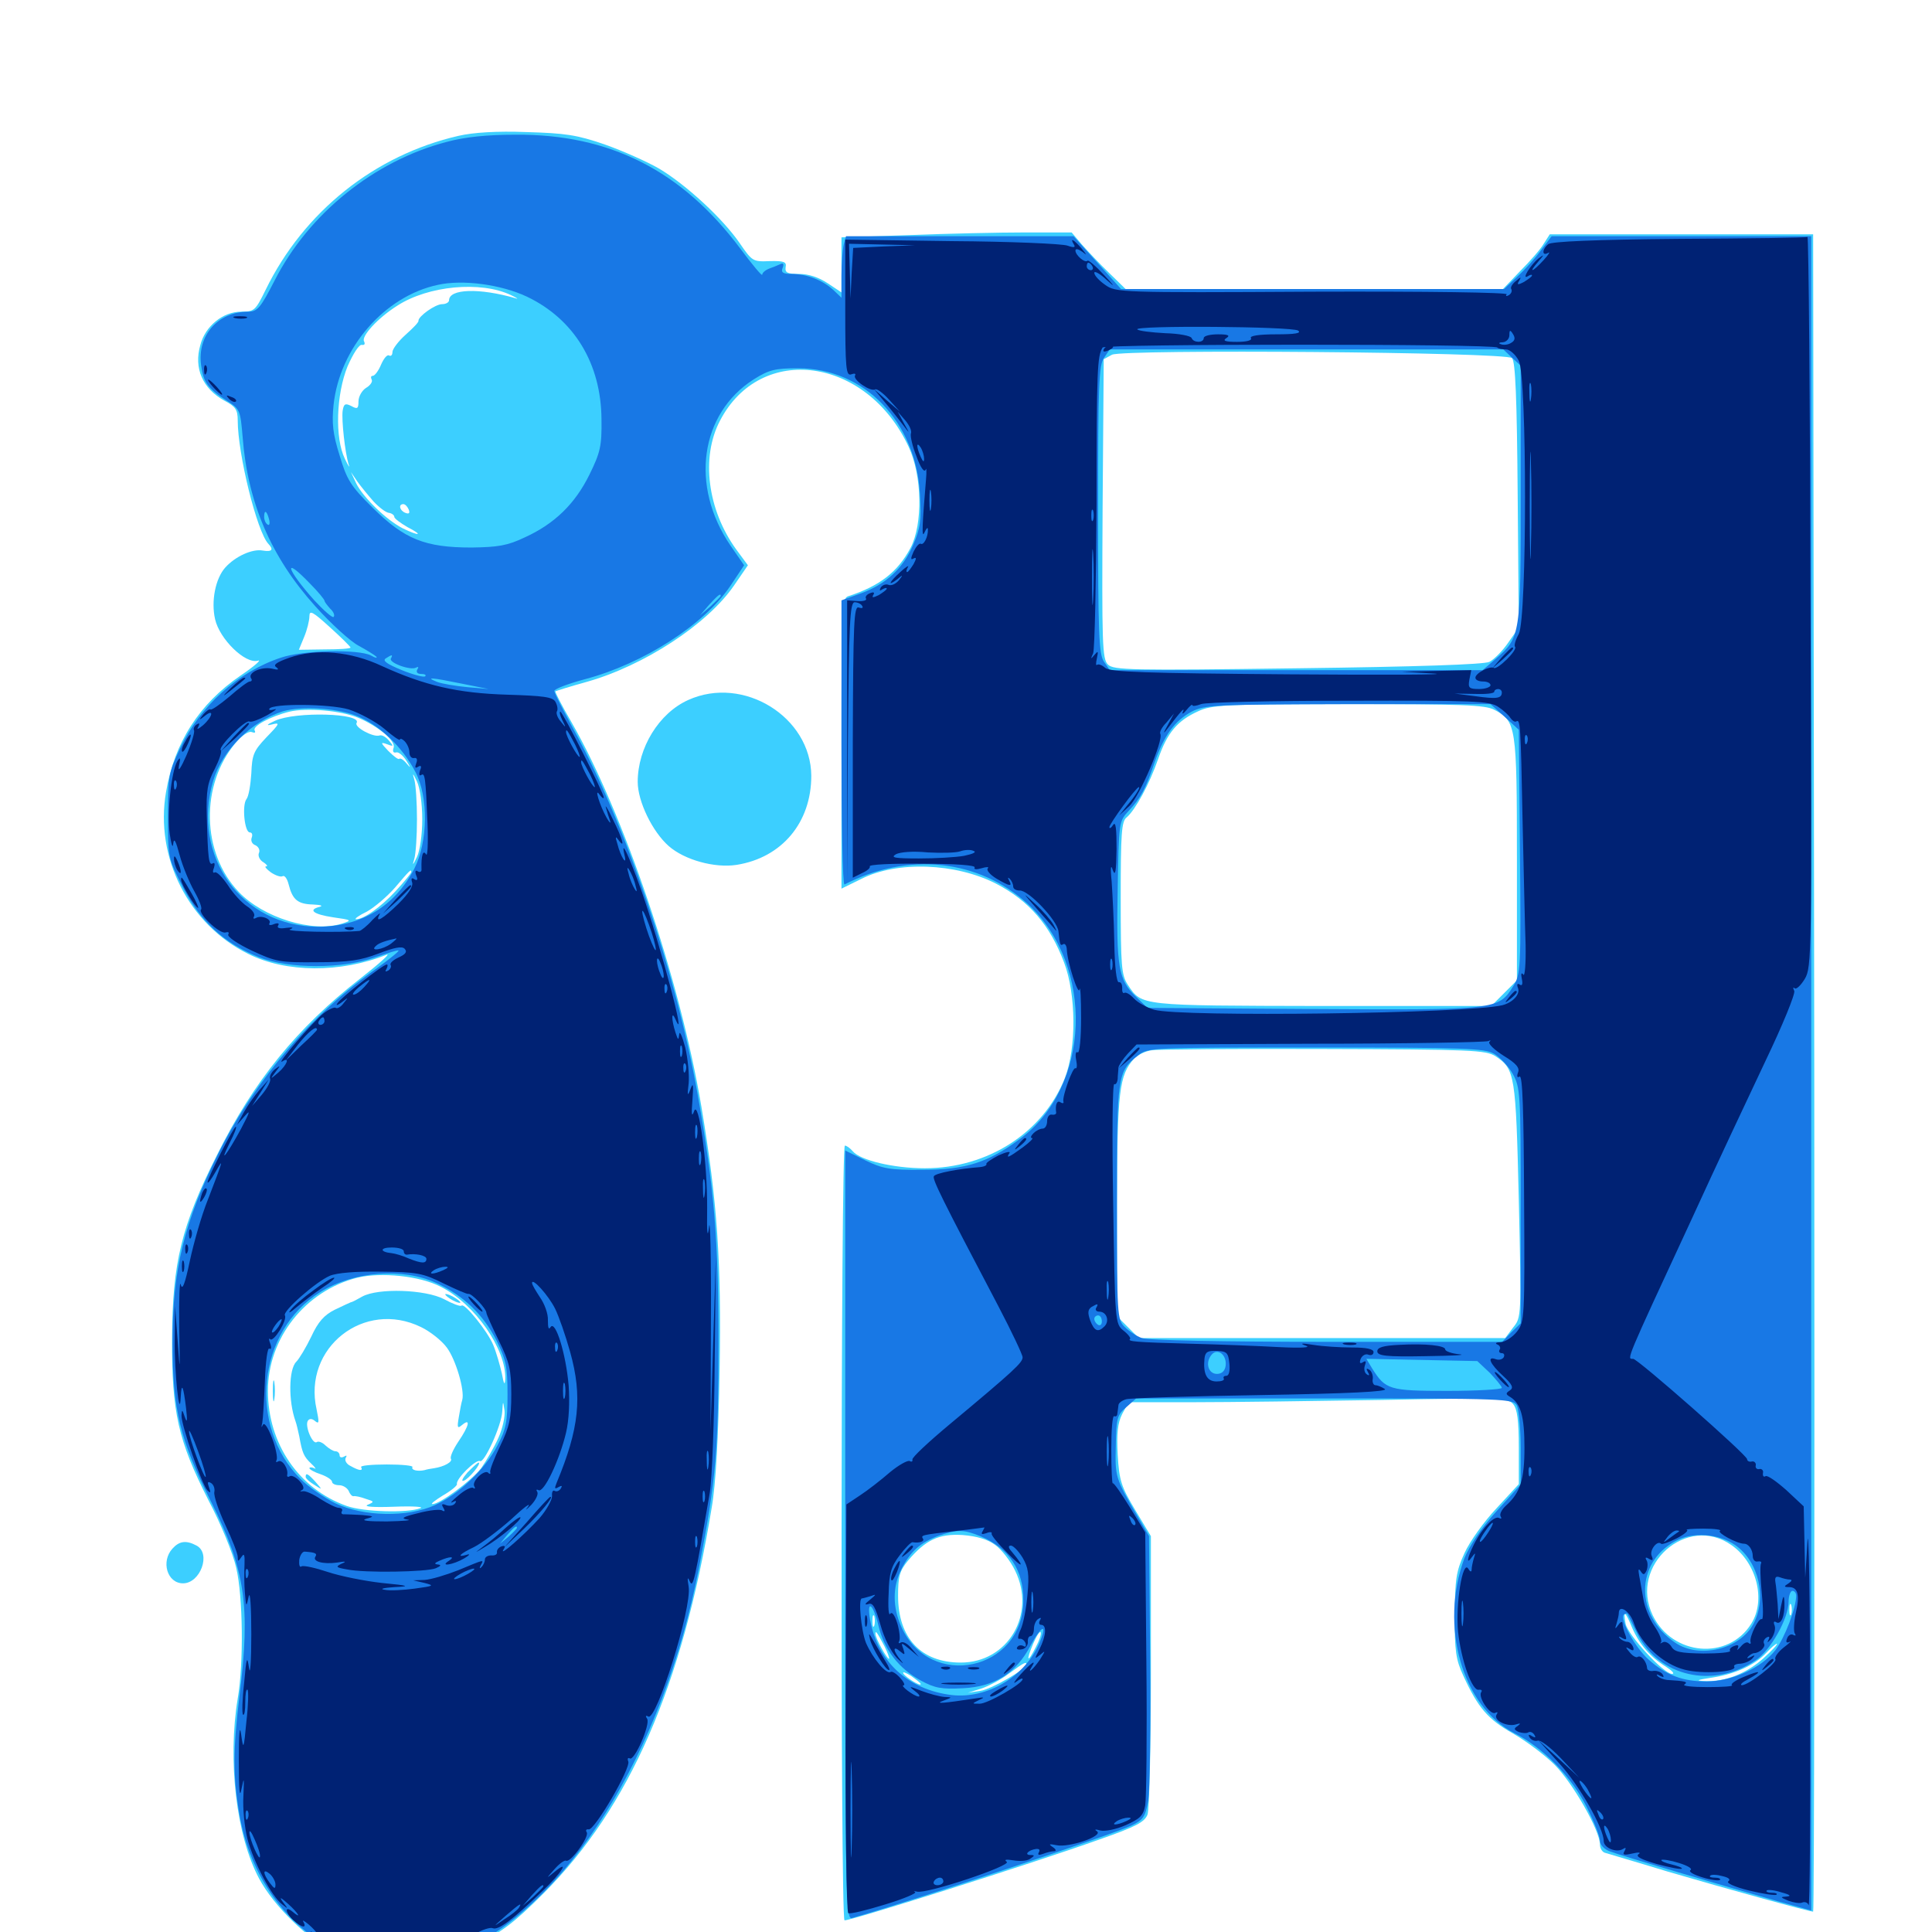 <svg xmlns="http://www.w3.org/2000/svg" viewBox="0 -1000 1000 1000">
	<path fill="#3ccfff" d="M237.305 -929.688C193.945 -919.727 157.227 -890.43 137.5 -850C132.227 -839.258 131.641 -838.672 124.805 -838.672C115.43 -838.672 106.25 -831.25 103.711 -821.484C100.195 -809.375 104.883 -798.828 116.211 -792.578C121.875 -789.648 123.047 -787.891 123.047 -782.422C123.047 -765.039 133.008 -724.805 138.867 -718.555C141.797 -715.43 140.82 -714.258 135.938 -715.039C130.664 -716.016 121.875 -712.109 116.602 -706.25C111.523 -700.586 109.18 -688.867 111.328 -679.492C113.672 -669.141 126.953 -656.25 133.398 -658.008C135.742 -658.789 131.836 -655.273 124.609 -650.391C103.125 -635.742 90.234 -615.625 85.938 -590.039C80.078 -556.25 97.656 -521.484 128.516 -506.25C148.047 -496.484 176.172 -496.289 200.195 -505.859C202.344 -506.641 196.289 -501.172 186.523 -493.555C153.711 -467.969 131.445 -440.625 112.305 -402.148C93.945 -365.625 89.258 -346.484 89.062 -307.422C88.867 -268.945 92.188 -254.492 107.812 -223.633C114.258 -211.523 120.703 -195.703 122.266 -188.477C125.781 -173.828 126.172 -138.867 123.047 -120.898C117.773 -88.867 122.266 -49.609 134.18 -27.539C141.797 -13.281 159.766 4.102 173.242 10.547C183.398 15.234 186.719 15.82 206.25 15.82H227.93L245.312 7.227C259.766 0 265.82 -4.492 281.445 -20.117C325.977 -64.844 353.125 -127.148 368.359 -219.531C370.508 -231.641 371.875 -256.445 372.461 -290.82C373.438 -347.07 371.289 -377.93 363.086 -426.953C351.953 -493.164 322.852 -579.102 295.703 -626.367C290.82 -634.766 287.109 -641.992 287.5 -642.188C287.891 -642.383 295.117 -644.727 303.711 -647.07C333.398 -655.469 366.016 -676.758 379.883 -696.875L387.109 -707.422L381.055 -715.625C366.211 -736.133 362.695 -763.281 372.656 -782.227C393.75 -822.852 448.633 -815.234 470.312 -768.75C477.344 -753.711 477.734 -728.711 471.289 -716.406C464.648 -703.906 455.273 -696.68 439.062 -691.406C435.742 -690.43 435.547 -684.961 435.547 -615.234V-540.039L445.898 -545.117C464.453 -554.492 494.727 -553.32 515.625 -542.578C532.617 -533.789 543.555 -521.094 550.781 -501.758C557.031 -485.352 557.227 -457.617 551.172 -441.992C540.039 -413.867 511.328 -395.312 478.711 -395.312C462.5 -395.312 445.312 -399.414 441.406 -404.102C440.039 -405.664 438.281 -407.031 437.305 -407.031C435.156 -407.031 434.961 -7.227 437.109 -6.055C438.672 -5.273 533.398 -35.156 568.945 -47.852C587.891 -54.492 592.383 -56.836 593.945 -60.742C594.922 -63.281 595.703 -96.875 595.703 -135.156V-204.883L587.5 -218.555C580.273 -230.664 579.297 -233.789 578.516 -247.07C577.93 -258.203 578.516 -263.477 580.859 -268.164L584.18 -274.219H617.773C636.133 -274.219 680.469 -274.805 715.82 -275.391C775.977 -276.562 780.664 -276.367 783.203 -273.242C785.352 -270.703 786.133 -264.648 786.133 -250.781V-231.836L774.609 -219.336C768.164 -212.5 760.742 -202.148 758.008 -196.094C753.711 -186.719 753.125 -182.617 752.93 -163.867C752.93 -145.508 753.516 -141.016 757.422 -132.617C765.039 -116.016 770.117 -110.156 782.812 -102.93C789.648 -99.023 799.414 -91.797 804.688 -86.523C814.062 -77.148 828.125 -52.539 828.125 -45.312C828.125 -43.359 829.297 -41.406 830.664 -41.016C831.836 -40.625 846.68 -36.328 863.281 -31.25C892.578 -22.656 936.523 -10.547 938.477 -10.547C939.062 -10.547 939.258 -205.859 939.062 -444.531L938.477 -878.711H870.312H802.148L799.023 -873.828C797.461 -871.094 791.992 -864.844 786.914 -859.766L777.93 -850.391H680.273H582.617L574.023 -858.789C569.336 -863.281 563.086 -869.922 559.961 -873.438L554.688 -879.688H530.664C517.383 -879.688 490.43 -879.102 471.094 -878.32L435.547 -877.148V-862.891V-848.633L428.516 -853.32C423.828 -856.445 418.555 -858.203 413.672 -858.203C407.617 -858.203 406.25 -858.789 406.641 -861.719C407.227 -864.453 405.859 -865.039 398.242 -864.844C389.648 -864.453 389.258 -864.844 382.812 -874.219C374.219 -886.719 355.273 -904.297 341.211 -912.695C335.156 -916.211 322.461 -921.875 313.086 -925.195C298.438 -930.273 292.383 -931.055 272.461 -931.641C257.227 -932.227 244.922 -931.445 237.305 -929.688ZM264.453 -847.266C267.773 -845.703 268.75 -844.922 266.602 -845.703C248.242 -850.977 232.422 -850.586 232.422 -844.531C232.422 -843.555 230.859 -842.578 228.906 -842.578C225.195 -842.578 216.406 -836.133 216.602 -833.984C216.797 -833.203 213.672 -830.078 209.961 -826.758C206.25 -823.438 203.125 -819.336 203.125 -817.773C203.125 -816.211 202.344 -815.43 201.367 -816.016C200.391 -816.602 198.633 -814.453 197.266 -811.328C195.898 -808.008 193.945 -805.469 192.969 -805.469C191.992 -805.469 191.797 -804.688 192.383 -803.516C192.969 -802.539 191.797 -800.586 189.453 -799.219C187.305 -797.852 185.547 -794.727 185.547 -792.188C185.547 -788.477 184.961 -788.086 181.836 -789.844C178.711 -791.406 177.93 -791.016 177.344 -787.305C176.758 -782.617 178.516 -766.016 180.469 -759.57C181.25 -757.422 180.273 -758.789 178.516 -762.5C173.242 -773.242 174.023 -795.898 179.883 -810.352C182.812 -816.992 185.938 -821.875 187.305 -821.484C188.672 -821.289 189.062 -821.875 188.477 -823.242C186.719 -825.781 195.703 -835.547 205.664 -841.797C221.68 -852.148 248.828 -854.688 264.453 -847.266ZM782.617 -814.648C784.375 -812.891 785.156 -793.75 785.547 -743.75L786.133 -675.195L780.664 -667.383C777.734 -663.086 773.242 -658.594 770.898 -657.422C768.164 -656.055 733.008 -654.883 671.68 -654.102C585.156 -652.93 576.367 -653.125 573.438 -656.055C570.508 -658.984 570.312 -667.188 570.703 -736.719L571.289 -814.062L575.586 -816.406C581.836 -819.336 779.297 -817.773 782.617 -814.648ZM193.359 -740.43C196.094 -737.5 199.609 -734.766 201.172 -734.57C202.734 -734.375 204.102 -733.398 204.102 -732.422C204.102 -731.641 207.227 -729.297 210.938 -727.148C219.336 -722.852 217.188 -722.266 208.398 -726.562C200 -730.859 187.891 -742.578 184.375 -749.805L181.641 -755.664L184.961 -750.781C186.914 -748.047 190.625 -743.555 193.359 -740.43ZM211.523 -736.328C212.305 -734.375 211.719 -733.789 209.766 -734.57C206.836 -735.742 206.055 -739.062 208.789 -739.062C209.766 -739.062 210.938 -737.695 211.523 -736.328ZM242.188 -719.727C230.469 -721.68 221.094 -721.484 231.445 -719.336C235.742 -718.555 241.992 -717.773 245.117 -717.969C249.414 -717.969 248.828 -718.555 242.188 -719.727ZM258.398 -720.117C259.57 -720.703 258.594 -721.094 255.859 -721.094C253.125 -721.094 252.148 -720.703 253.516 -720.117C254.688 -719.727 257.031 -719.727 258.398 -720.117ZM181.445 -664.844C181.445 -664.258 175.586 -663.867 168.164 -663.867L154.688 -663.672L157.422 -670.312C158.984 -674.023 160.156 -678.906 160.156 -681.055C160.156 -684.375 161.914 -683.398 170.703 -675.391C176.562 -670.117 181.25 -665.43 181.445 -664.844ZM151.367 -662.891C152.734 -665.039 152.734 -665.039 147.461 -662.891C144.336 -661.523 144.141 -661.133 146.875 -661.133C148.633 -660.938 150.781 -661.914 151.367 -662.891ZM773.438 -632.617C784.766 -626.758 785.156 -624.219 785.156 -555.273V-492.578L778.516 -485.938L771.875 -479.297H684.375C589.648 -479.492 591.016 -479.297 583.789 -490.234C580.469 -495.312 580.078 -499.609 580.078 -535.156C580.078 -568.359 580.469 -575 583.203 -576.953C587.695 -580.859 594.922 -594.141 599.414 -607.031C604.102 -620.703 609.375 -626.953 620.117 -631.836C627.148 -635.156 633.984 -635.547 697.852 -635.547C756.641 -635.547 768.75 -635.156 773.438 -632.617ZM185.352 -628.516C195.898 -624.023 205.078 -616.406 203.711 -612.891C203.125 -611.133 203.516 -610.156 205.078 -610.547C206.25 -610.938 208.594 -608.984 210.352 -606.25C212.695 -602.539 212.695 -602.148 210.547 -604.688C208.984 -606.641 207.227 -607.812 206.641 -607.227C206.25 -606.641 203.711 -608.594 200.977 -611.328C196.875 -615.625 196.875 -616.016 200.195 -614.844C203.711 -613.477 203.906 -613.672 201.367 -616.602C199.805 -618.555 197.656 -619.727 196.484 -619.336C193.359 -618.164 183.203 -623.633 184.57 -625.781C187.695 -630.859 153.125 -631.836 142.383 -626.953C138.086 -625 137.5 -624.219 140.625 -625C145.117 -626.172 144.922 -625.586 137.891 -618.359C131.25 -611.328 130.469 -609.375 130.078 -599.609C129.688 -593.75 128.711 -587.695 127.539 -586.328C125.195 -583.203 126.562 -569.141 129.297 -569.141C130.469 -569.141 130.859 -567.969 130.273 -566.406C129.688 -564.844 130.469 -563.086 132.227 -562.5C133.789 -561.719 134.766 -559.961 133.984 -558.398C133.398 -556.836 134.57 -554.688 136.328 -553.711C138.086 -552.539 138.867 -551.562 137.695 -551.562C136.719 -551.562 137.891 -550.195 140.234 -548.438C142.578 -546.875 145.312 -545.898 146.289 -546.484C147.266 -547.07 148.633 -545.312 149.414 -542.188C151.367 -534.375 154.102 -532.031 161.914 -531.836C165.82 -531.641 167.383 -531.25 165.625 -530.664C159.18 -529.102 162.109 -526.758 172.461 -525.195C182.227 -523.828 182.422 -523.633 176.758 -521.875C161.523 -517.188 136.328 -525 123.633 -538.281C104.297 -558.398 103.516 -593.75 122.07 -615.625C125.195 -619.336 128.711 -621.68 130.273 -621.094C131.836 -620.508 132.422 -620.703 131.836 -621.875C130.469 -624.023 139.648 -629.102 149.805 -631.641C158.789 -633.789 176.367 -632.227 185.352 -628.516ZM218.555 -575.977C218.555 -567.969 217.383 -559.766 215.82 -556.445C213.672 -551.953 213.281 -551.758 214.453 -555.469C215.234 -558.203 215.82 -567.383 215.82 -575.977C215.82 -584.57 215.234 -593.75 214.453 -596.484C213.281 -600.195 213.672 -600 215.82 -595.508C217.383 -592.188 218.555 -583.984 218.555 -575.977ZM212.891 -548.633C212.891 -548.047 209.18 -543.555 204.688 -538.672C197.07 -530.469 188.086 -524.023 184.18 -524.219C183.398 -524.414 185.742 -526.172 189.844 -528.125C193.75 -530.273 200.391 -535.938 204.492 -540.625C212.109 -549.609 212.891 -550.391 212.891 -548.633ZM774.023 -453.32C784.18 -446.68 784.57 -443.75 786.133 -378.711C787.5 -318.359 787.5 -318.164 783.203 -312.891L779.102 -307.422H684.375H589.453L583.789 -313.086L578.125 -318.75V-376.172C578.32 -435.547 579.297 -443.359 586.914 -451.953C588.672 -453.906 592.969 -456.055 596.484 -456.445C599.805 -456.836 639.844 -457.227 685.547 -457.031C761.523 -456.836 769.141 -456.445 774.023 -453.32ZM228.125 -333.984C245.898 -325 262.109 -301.562 261.523 -286.133C261.328 -282.617 260.742 -283.594 259.766 -289.062C258.789 -293.359 256.836 -300.195 255.273 -303.906C252.344 -310.938 240.43 -325.781 238.867 -324.219C238.281 -323.633 234.18 -325.195 229.883 -327.539C220.117 -332.617 195.703 -333.398 187.5 -328.906C184.766 -327.344 182.227 -325.977 181.641 -325.977C181.055 -325.781 177.344 -324.023 173.242 -322.07C167.773 -319.336 164.648 -315.82 161.133 -308.203C158.398 -302.539 154.883 -296.68 153.32 -295.117C149.414 -291.211 149.219 -274.805 152.93 -264.453C153.516 -262.891 154.297 -259.375 154.883 -256.641C156.445 -247.852 157.227 -246.094 161.133 -242.383C163.281 -240.43 163.867 -239.258 162.695 -240.039C161.328 -240.625 160.156 -240.625 160.156 -240.039C160.156 -239.453 162.891 -237.891 166.016 -236.914C169.336 -235.742 171.875 -233.984 171.875 -233.008C171.875 -232.031 173.633 -231.25 175.586 -231.25C177.539 -231.25 179.688 -229.883 180.469 -228.32C181.055 -226.758 182.227 -225.391 183.008 -225.586C183.789 -225.781 186.719 -225.195 189.258 -224.219C193.75 -222.852 193.945 -222.656 190.234 -221.094C188.086 -220.117 193.555 -219.727 203.906 -220.117C213.672 -220.508 219.727 -220.117 217.578 -219.336C210.938 -216.797 188.281 -217.383 179.492 -220.508C154.688 -229.297 138.672 -252.734 138.672 -280.078C138.672 -307.422 158.008 -331.836 184.961 -338.672C197.266 -341.602 217.188 -339.648 228.125 -333.984ZM217.969 -313.086C222.461 -310.938 228.516 -306.25 231.25 -302.539C235.938 -296.289 240.625 -280.273 239.258 -275.391C238.867 -274.219 238.086 -270.312 237.5 -266.602C236.523 -260.938 236.719 -260.352 239.258 -262.5C243.75 -266.211 242.773 -261.914 237.305 -253.906C234.57 -249.805 232.812 -245.898 233.398 -244.922C234.375 -243.359 229.883 -240.82 224.609 -240.039C223.047 -239.844 220.898 -239.453 219.727 -239.062C216.211 -238.281 212.695 -239.062 213.477 -240.625C214.062 -241.406 208.008 -241.992 200.195 -241.992C192.383 -241.992 186.328 -241.406 186.914 -240.625C188.086 -238.477 185.938 -238.672 181.445 -241.211C179.297 -242.188 178.32 -244.141 178.906 -245.312C179.688 -246.68 179.492 -246.875 178.125 -246.094C176.758 -245.312 175.781 -245.703 175.781 -246.68C175.781 -247.852 174.805 -248.828 173.633 -248.828C172.461 -248.828 170.312 -250.195 168.555 -251.758C166.992 -253.32 164.844 -254.297 163.867 -253.516C161.719 -252.344 157.617 -262.109 159.375 -264.648C160.156 -265.82 161.523 -265.82 163.086 -264.453C165.234 -262.695 165.234 -263.867 163.867 -270.508C156.641 -302.344 188.477 -327.539 217.969 -313.086ZM258.008 -255.859C255.859 -250.977 251.758 -243.945 249.023 -240.039C243.75 -233.398 227.734 -221.484 223.828 -221.484C222.656 -221.484 225.195 -223.438 229.297 -225.977C233.398 -228.32 236.719 -231.055 236.523 -231.836C235.742 -234.375 246.484 -244.922 248.438 -243.75C250.586 -242.383 259.57 -262.109 259.961 -269.336C260.352 -275.195 260.352 -275.195 261.133 -269.922C261.523 -266.992 260.156 -260.547 258.008 -255.859ZM515.039 -200.391C518.359 -198.047 523.047 -191.992 525.391 -187.109C536.523 -164.453 521.68 -139.453 497.266 -139.453C476.758 -139.453 464.844 -152.148 464.844 -174.023C464.844 -184.18 465.625 -186.914 470.117 -192.383C479.102 -202.93 485.938 -206.25 498.242 -205.469C505.469 -204.883 511.133 -203.32 515.039 -200.391ZM896.289 -200.195C909.375 -191.016 914.062 -171.68 906.445 -159.57C894.531 -140.43 865.625 -142.969 855.469 -163.867C842.969 -189.844 873.242 -216.602 896.289 -200.195ZM927.148 -164.453C926.562 -163.086 926.172 -164.062 926.172 -166.797C926.172 -169.531 926.562 -170.508 927.148 -169.336C927.539 -167.969 927.539 -165.625 927.148 -164.453ZM452.539 -158.594C451.953 -157.227 451.562 -158.203 451.562 -160.938C451.562 -163.672 451.953 -164.648 452.539 -163.477C452.93 -162.109 452.93 -159.766 452.539 -158.594ZM844.727 -157.617C848.438 -149.023 854.102 -142.383 862.305 -137.305C865.625 -135.156 866.992 -133.594 865.43 -133.594C861.133 -133.594 842.578 -153.711 841.406 -159.57C840.039 -166.797 841.211 -166.211 844.727 -157.617ZM536.133 -147.461C531.836 -138.867 530.859 -140.039 534.766 -149.219C536.523 -153.32 538.281 -156.055 538.672 -155.078C539.062 -154.102 537.891 -150.781 536.133 -147.461ZM457.812 -147.852C459.57 -144.336 460.547 -141.406 460.156 -141.406C458.984 -141.406 453.125 -152.148 453.125 -154.297C453.125 -156.445 454.102 -154.883 457.812 -147.852ZM912.695 -141.602C903.906 -133.789 893.164 -129.492 882.617 -129.883C877.344 -130.078 878.125 -130.469 885.938 -131.641C897.852 -133.398 908.203 -138.086 914.258 -144.531C916.602 -147.07 919.141 -149.219 919.727 -149.219C920.312 -149.023 917.188 -145.703 912.695 -141.602ZM531.25 -138.477C531.25 -136.133 513.086 -125.586 507.422 -124.805L500.977 -123.828L507.812 -125.977C511.523 -127.148 518.164 -130.664 522.266 -133.789C530.273 -139.648 531.25 -140.039 531.25 -138.477ZM476.562 -128.32C476.562 -126.953 468.945 -131.641 467.578 -133.789C466.992 -134.961 468.555 -134.375 471.484 -132.617C474.219 -130.664 476.562 -128.906 476.562 -128.32ZM492.773 -124.414C493.945 -125 492.578 -125.391 489.258 -125.391C486.133 -125.391 484.961 -125 486.914 -124.414C488.672 -124.023 491.406 -124.023 492.773 -124.414ZM230.469 -330.078C230.469 -329.492 232.227 -328.125 234.375 -326.953C236.523 -325.781 238.281 -325.391 238.281 -325.781C238.281 -326.367 236.523 -327.734 234.375 -328.906C232.227 -330.078 230.469 -330.469 230.469 -330.078ZM141.211 -280.078C141.211 -275.195 141.602 -273.242 141.992 -275.781C142.383 -278.125 142.383 -282.031 141.992 -284.57C141.602 -286.914 141.211 -284.961 141.211 -280.078ZM158.203 -235.547C158.203 -234.766 160.156 -233.008 162.695 -231.445C166.992 -228.711 166.992 -228.711 163.281 -233.008C159.375 -237.305 158.203 -237.891 158.203 -235.547ZM241.992 -237.891C239.453 -234.961 238.477 -233.008 240.039 -233.594C242.578 -234.375 249.609 -242.969 247.656 -242.969C247.266 -242.969 244.727 -240.625 241.992 -237.891ZM356.25 -637.695C341.016 -630.859 330.078 -612.891 330.078 -595.312C330.078 -585.156 337.695 -569.531 346.094 -562.109C354.297 -554.883 369.922 -550.586 381.25 -552.344C404.688 -556.055 419.922 -574.219 419.922 -598.438C419.727 -628.906 384.766 -650.586 356.25 -637.695ZM89.258 -198.438C83.203 -191.797 86.523 -180.469 94.727 -180.469C103.711 -180.469 109.375 -195.898 101.758 -200C96.289 -202.93 92.773 -202.344 89.258 -198.438Z"/>
	<path fill="#1878e5" d="M231.25 -926.562C193.75 -916.797 159.766 -889.453 142.188 -854.883C134.766 -840.43 133.203 -838.672 128.32 -838.672C112.891 -838.672 101.953 -826.367 104.102 -810.938C105.273 -802.148 107.617 -798.828 117.383 -792.578C124.219 -788.281 124.414 -787.695 125.586 -773.828C128.125 -740.039 140.234 -711.719 163.086 -686.328C171.289 -677.148 181.445 -667.969 185.547 -665.82C189.844 -663.477 193.945 -660.938 194.727 -660.156C195.508 -659.18 194.336 -659.375 191.992 -660.742C185.547 -664.062 156.641 -663.477 145.312 -659.57C123.047 -652.148 103.516 -634.57 93.164 -612.5C87.305 -600.195 86.914 -598.047 86.914 -577.734C86.914 -556.25 86.914 -555.859 94.727 -540.625C103.906 -522.852 116.016 -511.719 134.18 -504.492C149.609 -498.438 177.344 -498.438 194.141 -504.492C200.586 -506.641 206.055 -508.398 206.25 -508.008C206.641 -507.617 201.758 -503.711 195.312 -499.023C161.328 -475.195 132.617 -441.602 113.477 -403.906C95.117 -367.383 89.258 -342.773 89.258 -304.492C89.453 -269.922 93.164 -254.688 109.375 -222.461C126.953 -187.305 129.688 -168.555 124.023 -122.852C120.508 -93.945 120.508 -80.469 124.023 -60.352C129.492 -29.102 148.047 -3.125 173.438 9.375C185.547 15.43 187.695 15.82 206.055 15.625C221.68 15.625 227.734 14.648 235.938 11.328C293.164 -12.5 343.359 -92.383 361.914 -189.258C370.703 -234.57 371.875 -249.414 371.875 -304.492C371.875 -358.984 369.727 -384.57 361.133 -433.398C349.805 -497.07 323.438 -574.414 296.68 -622.852C291.406 -632.617 286.914 -641.211 286.914 -642.383C286.914 -643.359 293.945 -646.094 302.734 -648.438C333.008 -656.445 364.648 -676.758 378.125 -696.875L385.156 -707.422L378.125 -717.578C357.031 -748.438 362.305 -785.938 390.234 -803.711C398.047 -808.594 401.172 -809.375 413.086 -809.375C447.461 -809.375 474.219 -781.641 476.172 -743.945C476.953 -730.664 476.367 -726.562 472.656 -717.969C467.383 -705.664 458.398 -697.461 445.312 -692.773L435.547 -689.258V-615.43C435.547 -574.805 436.133 -541.797 437.109 -542.188C470.117 -559.18 506.641 -555.273 532.031 -532.031C566.797 -500 564.648 -437.305 527.734 -410.352C511.328 -398.242 499.805 -394.531 477.539 -394.531C460.352 -394.336 456.836 -395.117 447.852 -399.414L437.5 -404.492V-205.273C437.5 -16.602 437.695 -6.25 441.016 -7.227C471.289 -15.82 575.391 -50.195 585.547 -55.078C591.797 -58.008 592.773 -59.57 594.336 -67.969C595.117 -73.242 595.703 -106.25 595.312 -141.211L594.727 -204.883L589.062 -214.648C577.148 -235.156 577.148 -235.547 577.539 -251.758C577.734 -266.016 578.32 -267.773 583.008 -271.68L588.086 -276.172H685.547C779.883 -276.172 783.203 -275.977 785.156 -272.461C786.133 -270.312 787.109 -260.352 787.109 -250.195V-231.641L774.414 -217.578C766.602 -208.984 760.547 -199.805 758.008 -193.555C744.922 -158.398 756.836 -116.797 783.789 -102.93C798.633 -95.508 813.477 -80.273 821.289 -64.648C825 -57.227 828.125 -49.414 828.125 -47.266C828.125 -45.117 830.273 -42.773 833.594 -41.602C839.258 -39.453 892.383 -23.828 920.508 -15.82L937.5 -11.133V-444.531V-877.734H870.312H803.125L797.656 -870.508C794.727 -866.406 789.062 -860.156 785.352 -856.836L778.516 -850.391H679.492H580.273L567.969 -864.062L555.664 -877.734H496.875H437.891L436.719 -873.438C436.133 -870.898 435.547 -863.672 435.547 -857.422V-845.898L431.25 -850C425.586 -855.078 417.578 -858.203 409.766 -858.203C405.273 -858.203 404.102 -858.984 405.078 -861.328C405.859 -863.281 405.469 -864.062 403.906 -863.281C402.539 -862.695 399.805 -861.523 398.047 -860.938C396.094 -860.156 394.531 -858.789 394.531 -857.812C394.531 -856.836 389.453 -862.891 383.203 -871.289C353.125 -911.523 315.82 -930.664 266.797 -930.273C252.148 -930.273 240.625 -929.102 231.25 -926.562ZM272.656 -846.484C297.266 -834.766 311.133 -811.719 311.328 -783.008C311.523 -769.141 310.742 -765.82 305.078 -754.297C297.656 -739.258 287.109 -728.906 271.68 -721.875C262.695 -717.578 257.812 -716.797 244.141 -716.602C219.922 -716.602 209.375 -720.898 192.969 -737.109C181.445 -748.438 179.492 -751.758 175.781 -764.258C172.266 -775.391 171.68 -781.055 172.656 -790.43C175.781 -819.922 199.023 -846.68 226.562 -852.539C239.453 -855.469 259.375 -852.734 272.656 -846.484ZM782.617 -814.844L787.109 -810.742V-744.336C787.109 -670.898 787.109 -670.312 774.219 -658.984L767.383 -653.125H670.898H574.414L571.484 -657.422C568.75 -661.133 568.359 -672.07 568.359 -736.133C568.359 -800.195 568.75 -811.133 571.484 -814.844L574.414 -819.141H676.172H778.125ZM139.258 -731.25C139.844 -729.102 139.453 -727.734 138.477 -728.516C137.5 -729.102 136.719 -730.859 136.719 -732.422C136.719 -736.328 138.086 -735.742 139.258 -731.25ZM160.352 -698.047C164.648 -693.75 167.969 -689.648 167.969 -689.062C167.969 -688.477 169.336 -686.719 170.898 -684.961C172.656 -683.398 173.438 -681.445 172.656 -680.664C172.07 -680.078 167.578 -683.984 162.695 -689.258C148.047 -705.664 146.289 -712.695 160.352 -698.047ZM373.047 -691.602C373.047 -691.211 370.703 -688.867 367.773 -686.133L362.305 -681.445L366.992 -686.914C371.484 -691.797 373.047 -693.164 373.047 -691.602ZM202.344 -659.18C200.977 -657.031 212.695 -652.734 215.43 -654.492C216.602 -655.078 216.797 -654.688 216.016 -653.516C215.234 -652.148 216.016 -651.172 217.969 -651.172C219.922 -651.172 220.703 -650.586 220.117 -650C219.531 -649.219 213.867 -650.781 208.008 -653.125C200.391 -656.25 197.852 -658.008 199.609 -659.18C202.93 -661.328 203.516 -661.328 202.344 -659.18ZM239.258 -646.094L252.93 -643.359L241.797 -644.336C235.742 -644.922 228.711 -646.094 226.172 -647.07C219.922 -649.609 223.047 -649.414 239.258 -646.094ZM272.07 -641.992C274.414 -642.383 272.07 -642.773 266.602 -642.773C261.328 -642.773 259.18 -642.383 262.305 -641.992C265.234 -641.602 269.531 -641.602 272.07 -641.992ZM778.906 -628.906L786.133 -622.266L786.719 -558.984C787.305 -498.242 787.109 -495.703 783.203 -489.453C775.586 -477.344 774.805 -477.148 679.688 -477.734L593.945 -478.32L587.891 -484.18C578.906 -492.773 577.734 -499.609 578.516 -539.258C579.102 -574.414 579.102 -574.805 584.18 -580.273C590.43 -586.914 592.969 -591.602 597.656 -605.469C602.539 -619.336 608.008 -626.953 616.797 -631.641C623.633 -635.156 628.711 -635.352 697.852 -635.547H771.484ZM183.984 -629.688C195.898 -625.195 208.203 -613.672 215.039 -600.391C221.875 -587.305 221.484 -564.258 214.453 -550.391C204.297 -530.859 187.109 -520.508 164.844 -520.312C125.195 -520.312 98.828 -556.836 110.352 -595.898C115.039 -611.719 130.273 -626.758 146.484 -631.836C155.859 -634.57 173.438 -633.594 183.984 -629.688ZM773.438 -454.492C776.367 -452.734 780.859 -448.047 783.008 -444.141C786.914 -437.109 787.109 -433.984 787.109 -375.977V-315.039L782.227 -310.352L777.539 -305.469H686.719C633.398 -305.469 593.945 -306.25 591.016 -307.422C588.281 -308.398 584.375 -310.938 582.031 -313.281C578.32 -316.992 578.125 -319.336 578.125 -377.734C578.125 -443.555 578.32 -445.312 589.062 -453.711C594.141 -457.812 596.094 -457.812 681.055 -457.812C758.594 -457.812 768.555 -457.422 773.438 -454.492ZM225.781 -335.938C239.844 -329.492 250.195 -319.531 257.031 -306.055C261.914 -296.094 262.695 -292.578 262.695 -278.125C262.695 -264.062 261.914 -260.156 257.422 -251.758C251.172 -239.648 237.305 -226.367 225 -220.898C210.742 -214.453 187.891 -215.039 173.633 -221.875C167.773 -224.805 159.57 -230.469 155.664 -234.375C128.125 -261.914 133.203 -311.133 165.82 -331.25C183.008 -341.992 208.594 -343.945 225.781 -335.938ZM570.312 -316.016C570.312 -314.453 569.531 -313.672 568.359 -314.258C567.383 -314.844 566.406 -316.211 566.406 -317.383C566.406 -318.359 567.383 -319.141 568.359 -319.141C569.531 -319.141 570.312 -317.773 570.312 -316.016ZM634.375 -292.969C633.984 -290.43 632.422 -288.867 629.883 -288.867C625.391 -288.867 623.633 -294.727 627.148 -298.828C630.273 -302.539 635.156 -298.633 634.375 -292.969ZM771.094 -289.453C774.414 -285.938 777.344 -282.422 777.344 -281.641C777.344 -280.859 764.648 -280.078 749.219 -280.078C718.945 -280.078 717.188 -280.664 710.156 -291.797L707.227 -296.68L735.938 -296.094L764.648 -295.508ZM277.344 -218.75C277.344 -220.312 275.781 -219.336 273.242 -216.211C270.703 -213.086 270.898 -212.891 274.023 -215.43C275.781 -216.797 277.344 -218.359 277.344 -218.75ZM267.578 -209.18C267.578 -208.789 265.625 -206.836 263.281 -204.688L258.789 -200.977L262.5 -205.469C266.016 -209.57 267.578 -210.742 267.578 -209.18ZM507.422 -204.883C522.266 -198.633 529.883 -187.305 529.688 -171.289C529.297 -135.156 481.445 -125 466.602 -157.812C461.914 -168.164 461.914 -178.711 466.602 -187.891C471.289 -197.07 476.367 -201.562 485.742 -205.078C495.508 -208.398 498.633 -208.398 507.422 -204.883ZM898.242 -200.195C910.352 -191.602 914.648 -173.047 907.617 -159.57C900.586 -146.289 879.492 -141.211 866.992 -149.805C846.289 -163.867 846.289 -191.016 867.188 -202.344C875.977 -207.227 889.648 -206.25 898.242 -200.195ZM929.688 -174.023C929.688 -167.773 923.828 -152.344 918.945 -145.898C911.719 -136.719 896.484 -129.688 883.203 -129.688C871.094 -129.688 862.5 -132.812 853.32 -141.016C846.289 -147.266 838.281 -161.914 840.43 -164.258C841.211 -164.844 841.992 -165.039 842.383 -164.648L847.656 -154.102C858.789 -132.227 886.523 -125.781 908.398 -140.43C916.406 -145.508 925.781 -162.305 925.781 -171.094C925.781 -174.023 926.758 -176.562 927.734 -176.562C928.906 -176.562 929.688 -175.391 929.688 -174.023ZM454.688 -158.594C457.617 -146.094 465.234 -136.328 476.758 -130.078C483.984 -126.172 487.5 -125.586 498.438 -126.172C514.844 -126.953 525.781 -133.984 533.203 -147.852C539.062 -158.789 542.383 -160.156 538.086 -149.805C530.664 -132.227 510.938 -120.508 492.578 -122.656C470.117 -125.391 454.297 -139.844 450.391 -161.523C448.438 -172.461 451.953 -170.117 454.688 -158.594Z"/>
	<path fill="#002274" d="M869.336 -876.367C825.195 -875.977 803.125 -875 801.367 -873.633C798.047 -870.898 798.047 -867.188 801.367 -869.141C802.539 -869.922 801.562 -868.164 799.023 -865.43C793.164 -858.984 790.82 -858.398 796.094 -864.453C799.414 -868.359 799.414 -868.555 796.289 -866.211C792.188 -862.891 787.305 -854.883 790.82 -857.031C791.992 -857.812 792.969 -858.008 792.969 -857.422C792.969 -856.836 791.016 -855.469 788.867 -854.102C785.547 -852.344 784.961 -852.539 786.328 -854.688C787.5 -856.836 787.305 -856.836 784.57 -854.492C782.812 -853.125 781.641 -851.172 782.227 -850.391C782.812 -849.414 782.227 -848.047 781.055 -847.266C779.688 -846.484 779.102 -846.68 779.883 -847.656C780.469 -848.633 739.453 -849.219 679.297 -849.023C579.492 -848.438 577.539 -848.633 572.07 -852.539C568.945 -854.688 566.406 -857.422 566.406 -858.789C566.406 -859.961 569.336 -858.398 572.852 -855.078C577.344 -850.977 577.148 -851.562 571.484 -857.617C567.188 -862.305 563.281 -865.625 562.891 -865.039C561.523 -863.672 556.641 -867.969 556.641 -870.312C556.641 -871.484 558.203 -871.094 560.156 -869.727C562.891 -867.578 562.695 -867.773 559.766 -871.484C555.859 -875.977 553.516 -877.344 555.859 -873.438C556.836 -871.875 555.859 -871.68 552.539 -872.852C550 -873.828 523.047 -875 492.773 -875.195L437.5 -875.977V-840.43C437.5 -809.18 437.891 -805.273 440.625 -806.25C442.188 -806.836 443.164 -806.641 442.578 -805.664C441.211 -803.516 450.586 -797.07 452.93 -798.438C453.711 -799.023 457.031 -796.68 460.156 -793.164L465.82 -786.914L458.984 -792.773L452.344 -798.633L458.008 -791.797C461.328 -787.891 465.43 -782.617 467.383 -780.078C471.094 -775.195 471.094 -775.195 467.773 -781.055L464.648 -786.914L468.555 -782.422C470.703 -779.883 472.07 -776.953 471.484 -775.586C471.094 -774.219 472.266 -768.945 474.414 -763.672C476.367 -758.203 478.32 -755.273 479.102 -756.836C479.492 -758.398 479.688 -756.055 479.297 -751.758C477.344 -728.32 476.953 -720.703 478.516 -724.414C479.492 -726.562 480.273 -727.344 480.273 -725.977C480.469 -722.266 478.125 -717.578 476.562 -718.555C475.781 -718.945 474.219 -717.188 472.852 -714.453C471.289 -710.938 471.289 -709.961 472.852 -710.938C474.414 -711.719 474.414 -710.938 472.852 -708.008C471.484 -705.859 470.117 -703.906 469.531 -703.906C468.945 -703.906 469.141 -705.078 469.922 -706.445C470.703 -707.617 468.945 -706.641 466.211 -704.102C460.352 -698.828 458.984 -696.094 464.453 -700.195C467.383 -702.734 467.578 -702.539 465.234 -699.609C463.672 -697.852 461.523 -696.68 459.961 -697.266C458.594 -697.852 456.836 -697.266 455.859 -695.898C455.078 -694.336 455.273 -693.945 456.641 -694.922C458.008 -695.703 458.984 -695.898 458.984 -695.312C458.984 -694.727 457.031 -693.359 454.883 -691.992C451.953 -690.625 451.172 -690.43 451.953 -691.992C452.93 -693.359 452.148 -693.75 450.391 -692.969C448.633 -692.383 447.656 -691.016 448.242 -690.234C448.828 -689.258 446.875 -688.672 443.945 -688.867L438.477 -689.258V-616.406V-543.75L438.867 -616.016C439.453 -677.148 439.844 -688.281 442.383 -688.281C443.75 -688.281 445.703 -687.5 446.289 -686.328C446.875 -685.352 446.289 -684.961 444.531 -685.547C441.992 -686.523 441.602 -678.125 441.406 -616.211V-545.703L446.094 -548.047C448.828 -549.219 450.586 -550.781 450.195 -551.562C449.609 -552.539 461.914 -553.125 477.539 -552.93C494.531 -552.93 505.273 -552.148 504.492 -550.977C503.906 -550 505.273 -549.805 508.008 -550.586C510.547 -551.367 512.109 -551.367 511.328 -550.586C510.352 -549.609 512.5 -547.266 515.625 -545.312C522.656 -541.211 524.219 -540.82 522.266 -544.336C521.484 -545.703 521.68 -546.094 522.656 -545.117C523.633 -544.141 524.414 -542.383 524.414 -541.211C524.414 -539.844 525.977 -539.062 527.734 -539.062C532.227 -539.453 547.266 -523.633 547.852 -517.969C548.633 -510.547 548.828 -510.352 550.391 -511.328C551.172 -511.719 551.953 -510.742 552.148 -508.984C552.344 -501.953 558.203 -484.18 558.789 -487.891C559.18 -490.039 559.57 -483.398 559.57 -473.047C559.57 -462.5 558.789 -454.688 557.812 -455.273C556.836 -456.055 556.445 -454.102 557.031 -451.367C557.617 -448.438 557.422 -446.68 556.641 -447.07C555.273 -447.852 549.805 -432.617 550.391 -429.883C550.781 -428.906 550 -428.711 548.828 -429.492C547.07 -430.664 546.094 -428.125 546.68 -424.023C546.68 -423.242 545.703 -422.852 544.531 -423.047C543.164 -423.438 541.992 -421.875 541.992 -419.727C541.992 -417.578 541.016 -415.82 539.648 -415.82C538.281 -415.82 536.133 -414.648 534.961 -413.477C533.594 -412.109 533.203 -410.938 534.18 -410.938C535.156 -410.938 533.008 -408.789 529.297 -406.055C522.07 -400.781 520.508 -400.195 522.461 -403.125C523.242 -404.297 520.703 -403.711 516.797 -401.953C513.086 -400 510.156 -398.047 510.547 -397.461C510.938 -396.875 509.375 -396.094 507.227 -395.898C496.484 -395.117 484.18 -392.773 483.398 -391.211C482.422 -389.844 487.109 -380.273 516.797 -323.828C523.633 -310.742 529.297 -298.828 529.297 -297.461C529.297 -294.727 525.195 -290.82 491.211 -262.5C480.469 -253.516 471.875 -245.508 472.266 -244.531C472.461 -243.555 471.875 -243.164 470.898 -243.75C469.922 -244.336 465.234 -241.797 460.547 -237.891C456.055 -233.984 449.023 -228.516 445.117 -225.977L438.086 -221.289L437.695 -116.016C437.5 -58.203 438.086 -10.352 439.062 -9.766C440.039 -9.18 448.633 -11.328 458.203 -14.258C467.773 -17.188 474.805 -20.117 473.633 -20.703C472.656 -21.094 473.047 -21.289 474.609 -20.898C479.492 -19.531 523.828 -34.375 521.094 -36.328C519.531 -37.5 520.703 -37.695 524.414 -37.109C527.734 -36.523 531.641 -36.719 533.203 -37.891C535.547 -39.453 535.742 -39.844 533.398 -39.844C529.883 -39.844 532.227 -42.383 536.133 -42.969C537.891 -43.164 538.477 -42.578 537.695 -41.211C536.914 -39.844 537.695 -39.648 539.844 -40.43C541.797 -41.211 544.336 -41.797 545.508 -41.797C546.875 -41.797 546.68 -42.773 544.922 -43.945C542.578 -45.508 542.969 -45.703 546.875 -44.922C553.125 -43.555 571.289 -49.609 567.773 -52.148C566.211 -53.125 566.992 -53.32 569.531 -52.539C571.875 -51.953 577.734 -53.125 582.617 -55.273C590.039 -58.594 591.797 -60.156 592.773 -65.625C593.359 -69.141 593.75 -102.344 593.359 -139.453L592.773 -206.836L584.766 -219.922C580.273 -227.148 576.367 -232.812 575.977 -232.227C575.586 -231.836 575.195 -239.844 575.195 -249.805C575.195 -259.766 575.781 -267.578 576.758 -266.992C577.539 -266.602 578.32 -267.188 578.32 -268.164C578.516 -269.336 578.711 -271.289 578.906 -272.656C578.906 -273.828 580.859 -275.195 583.008 -275.781C585.156 -276.367 616.797 -277.344 653.32 -277.93C698.047 -278.711 718.75 -279.688 716.797 -281.055C715.234 -282.031 713.086 -283.008 711.914 -283.008C710.938 -283.008 710.156 -284.57 710.547 -286.328C710.742 -288.086 709.961 -290.234 708.789 -291.016C707.227 -291.992 707.031 -291.602 708.008 -289.844C708.984 -288.281 708.789 -287.695 707.422 -288.672C706.25 -289.453 705.859 -291.406 706.445 -293.164C707.227 -295.312 707.031 -295.898 705.469 -294.922C703.906 -293.945 703.516 -294.531 704.297 -296.68C705.078 -298.438 706.836 -299.414 708.203 -298.828C709.766 -298.242 710.938 -298.828 710.938 -300.195C710.938 -301.758 707.227 -302.539 699.805 -302.539C693.555 -302.539 684.57 -303.125 679.688 -303.906C673.828 -304.883 672.461 -304.688 675.781 -303.516C678.906 -302.539 674.023 -302.148 662.109 -302.734C651.953 -303.32 631.25 -304.102 616.211 -304.492C586.914 -305.273 583.398 -305.664 584.961 -307.031C585.352 -307.422 583.789 -309.57 581.445 -311.328C577.148 -314.844 577.148 -315.82 576.172 -377.344C575.586 -411.719 575.781 -439.453 576.758 -438.867C577.539 -438.477 578.32 -439.648 578.516 -441.602C578.516 -443.555 578.906 -446.094 578.906 -447.461C579.102 -448.633 581.25 -451.953 583.789 -454.688L588.281 -459.375L678.32 -459.766C727.734 -459.766 769.141 -460.547 770.312 -461.133C771.484 -461.719 771.875 -461.523 770.898 -460.742C770.117 -459.766 773.438 -456.641 778.32 -453.516C784.766 -449.609 786.719 -447.266 785.742 -444.922C784.961 -442.773 785.352 -441.992 786.523 -442.773C788.086 -443.75 788.672 -425 788.867 -380.078C789.258 -317.578 789.062 -315.82 785.156 -310.742C782.812 -307.812 779.102 -305.469 776.758 -305.273C774.414 -305.273 773.633 -304.688 775 -304.102C776.172 -303.711 776.953 -302.344 776.172 -301.367C775.586 -300.391 776.172 -299.609 777.344 -299.609C778.516 -299.609 778.906 -298.633 778.32 -297.461C777.539 -296.289 775.781 -295.898 774.219 -296.484C769.336 -298.242 771.289 -293.945 777.93 -287.891C782.812 -283.398 783.594 -281.641 781.445 -280.273C779.297 -278.906 779.297 -278.32 781.641 -276.953C787.109 -273.633 789.062 -266.797 789.062 -250.781C789.062 -234.18 786.914 -227.344 779.492 -220.703C777.344 -218.75 775.977 -216.211 776.758 -215.039C777.344 -214.062 777.148 -213.672 775.977 -214.258C773.633 -215.82 767.188 -209.18 762.891 -200.586C759.375 -193.555 758.789 -189.648 761.914 -194.141C763.672 -196.484 763.867 -196.484 762.891 -193.555C762.305 -191.602 761.719 -188.867 761.719 -187.695C761.719 -186.133 760.938 -186.328 759.961 -188.086C757.031 -192.773 753.32 -169.531 754.688 -155.469C756.25 -140.82 761.914 -124.609 765.43 -125.391C766.797 -125.586 767.383 -125 766.602 -124.023C765.039 -121.289 771.484 -111.914 774.023 -113.477C775.195 -114.062 775.391 -113.672 774.609 -112.5C772.852 -109.57 780.078 -106.055 784.57 -107.422C787.109 -108.203 787.305 -108.008 785.547 -106.641C783.398 -105.273 783.594 -104.688 786.133 -103.516C787.891 -102.93 790.234 -102.734 791.016 -103.32C791.992 -103.906 793.359 -103.32 794.141 -102.148C795.117 -100.586 794.727 -100.391 792.969 -101.367C791.211 -102.539 790.82 -102.148 791.797 -100.586C792.773 -99.219 794.531 -98.633 795.898 -99.023C797.266 -99.609 802.539 -95.508 807.812 -90.039L817.383 -79.883L806.836 -89.648L796.094 -99.414L807.227 -87.109C817.578 -75.781 830.078 -53.711 830.078 -47.07C830.078 -43.555 836.719 -40.82 840.039 -42.969C841.602 -43.945 841.797 -43.555 840.82 -41.797C839.648 -39.844 840.625 -39.648 844.922 -40.625C848.242 -41.406 849.609 -41.211 848.047 -40.234C846.484 -39.062 849.609 -37.5 857.617 -35.156C864.258 -33.398 870.117 -32.227 870.508 -32.812C870.898 -33.203 868.555 -34.18 865.234 -34.961C861.914 -35.742 859.57 -36.719 859.961 -37.305C860.547 -37.695 864.648 -37.109 868.945 -35.742C873.438 -34.375 876.172 -32.812 875 -32.031C873.828 -31.25 876.562 -29.688 881.055 -28.32C885.352 -26.953 889.648 -26.367 890.234 -26.953C890.82 -27.539 889.648 -28.125 887.695 -28.125C885.742 -28.125 884.57 -28.516 885.156 -29.102C885.742 -29.883 888.672 -29.688 891.602 -28.906C894.922 -28.125 895.898 -27.148 894.531 -26.172C893.359 -25.391 898.047 -23.242 905.273 -21.484C912.5 -19.727 918.945 -18.75 919.531 -19.336C920.117 -19.922 918.945 -20.312 916.992 -20.312C915.039 -20.312 913.867 -20.898 914.453 -21.484C915.039 -22.07 918.555 -21.68 922.07 -20.508C926.562 -19.336 927.344 -18.555 924.805 -18.359C921.289 -18.164 921.484 -17.969 925.586 -16.211C928.32 -15.234 931.445 -14.648 932.812 -15.234C934.18 -15.82 935.742 -15.234 936.133 -13.867C936.719 -12.5 937.109 -58.594 936.914 -116.016C936.914 -173.438 936.133 -212.109 935.547 -201.953L934.375 -183.398L933.984 -201.758L933.594 -220.312L924.609 -228.711C919.531 -233.203 914.844 -236.523 913.867 -235.938C912.891 -235.352 912.305 -235.938 912.5 -237.5C912.891 -238.867 911.914 -239.844 910.742 -239.648C909.375 -239.258 908.398 -240.234 908.789 -241.602C908.984 -242.773 908.008 -243.75 906.836 -243.555C905.469 -243.164 904.297 -243.75 904.297 -244.727C904.297 -246.875 847.656 -296.68 845.312 -296.68C841.992 -296.68 840.82 -293.945 875.586 -368.945C887.891 -395.898 905.273 -432.812 913.867 -450.977C922.656 -469.336 929.297 -485.547 928.711 -487.109C927.93 -488.672 928.125 -489.258 928.906 -488.477C929.688 -487.695 932.031 -489.844 934.18 -493.359C937.695 -499.414 937.891 -504.492 937.109 -688.672C936.914 -792.578 936.133 -877.539 935.547 -877.344C934.961 -876.953 905.273 -876.562 869.336 -876.367ZM457.617 -872.461L441.602 -871.68L440.82 -858.594L440.234 -845.508L439.844 -859.766L439.453 -873.828L456.641 -873.438L473.633 -873.047ZM817.969 -872.461C819.727 -873.047 817.773 -873.438 813.477 -873.242C809.18 -873.242 807.617 -872.852 810.156 -872.461C812.5 -872.07 816.016 -872.07 817.969 -872.461ZM565.43 -862.109C566.016 -861.133 565.625 -860.156 564.648 -860.156C563.477 -860.156 562.5 -861.133 562.5 -862.109C562.5 -863.281 562.891 -864.062 563.281 -864.062C563.867 -864.062 564.844 -863.281 565.43 -862.109ZM728.125 -845.117C754.688 -845.312 732.812 -845.508 679.688 -845.508C626.562 -845.508 604.688 -845.312 631.445 -845.117C658.008 -844.727 701.367 -844.727 728.125 -845.117ZM671.875 -828.906C673.828 -827.539 670.508 -826.953 660.547 -826.953C651.562 -826.953 646.68 -826.172 647.461 -825C648.242 -823.828 645.312 -823.047 640.234 -823.047C634.18 -823.047 632.617 -823.633 634.766 -825C636.914 -826.367 635.742 -826.953 630.469 -826.953C626.367 -826.953 623.047 -826.172 623.047 -825C623.047 -822.461 617.773 -822.461 616.797 -825C616.406 -826.172 610.352 -827.344 603.125 -827.539C595.898 -827.93 589.453 -828.711 588.672 -829.492C586.523 -831.641 668.555 -831.055 671.875 -828.906ZM710.938 -828.906C707.422 -831.25 697.266 -831.445 697.266 -829.297C697.266 -828.516 700.977 -827.539 705.469 -827.539C711.328 -827.148 712.891 -827.734 710.938 -828.906ZM782.031 -822.461C780.469 -821.484 778.125 -821.289 776.758 -821.875C775.391 -822.266 775.977 -822.852 777.93 -822.852C779.688 -823.047 781.25 -824.609 781.25 -826.562C781.25 -829.297 781.641 -829.492 783.203 -826.953C784.375 -825 784.18 -823.633 782.031 -822.461ZM604.102 -823.633C607.422 -824.023 604.688 -824.414 597.656 -824.414C590.625 -824.414 587.891 -824.023 591.406 -823.633C594.727 -823.242 600.586 -823.242 604.102 -823.633ZM684.18 -823.633C685.352 -824.219 684.375 -824.609 681.641 -824.609C678.906 -824.609 677.93 -824.219 679.297 -823.633C680.469 -823.242 682.812 -823.242 684.18 -823.633ZM705.664 -823.633C706.836 -824.219 705.469 -824.609 702.148 -824.609C699.023 -824.609 697.852 -824.219 699.805 -823.633C701.562 -823.242 704.297 -823.242 705.664 -823.633ZM775 -820.117C775.586 -819.531 777.539 -819.141 779.492 -819.141C781.445 -819.141 784.375 -816.602 786.133 -813.281C790.43 -804.883 790.43 -680.273 786.133 -671.875C784.375 -668.75 783.594 -665.82 784.18 -665.234C785.742 -663.672 775 -653.125 773.242 -654.297C771.094 -655.469 763.672 -651.562 763.672 -649.219C763.672 -648.047 765.43 -647.266 767.578 -647.266C769.727 -647.266 771.484 -646.484 771.484 -645.312C771.484 -644.336 768.75 -643.359 765.625 -643.359C760.352 -643.359 759.766 -643.945 760.547 -648.242L761.523 -653.125L743.555 -652.734L725.586 -652.344L742.188 -651.367C751.367 -650.781 717.578 -650.586 666.992 -650.977C592.383 -651.562 574.609 -652.148 572.07 -654.297C570.312 -655.859 568.555 -656.445 567.773 -655.859C567.188 -655.273 567.188 -656.836 567.773 -659.375C568.555 -663.086 568.359 -663.281 566.406 -660.938C564.453 -658.594 564.453 -658.789 565.82 -661.914C566.602 -664.062 567.383 -698.828 567.578 -739.062C567.578 -809.18 567.969 -815.625 570.703 -820.117C571.875 -822.07 773.047 -822.07 775 -820.117ZM792.383 -793.359C791.992 -790.82 791.602 -792.383 791.602 -796.68C791.406 -800.977 791.797 -802.93 792.383 -801.172C792.773 -799.219 792.773 -795.703 792.383 -793.359ZM792.383 -716.211C792.188 -703.516 791.797 -713.477 791.797 -738.086C791.797 -762.891 792.188 -773.242 792.383 -761.133C792.773 -749.023 792.773 -728.906 792.383 -716.211ZM478.32 -762.5C478.32 -760.547 477.734 -760.938 476.562 -763.477C474.219 -768.75 474.219 -771.875 476.562 -768.359C477.539 -766.797 478.32 -764.062 478.32 -762.5ZM481.836 -736.719C481.445 -734.18 481.055 -736.133 481.055 -741.016C481.055 -745.898 481.445 -747.852 481.836 -745.508C482.227 -742.969 482.227 -739.062 481.836 -736.719ZM565.82 -730.859C565.234 -729.492 564.844 -730.469 564.844 -733.203C564.844 -735.938 565.234 -736.914 565.82 -735.742C566.211 -734.375 566.211 -732.031 565.82 -730.859ZM565.82 -689.844C565.43 -683.008 565.234 -688.086 565.234 -700.977C565.234 -713.867 565.43 -719.336 565.82 -713.281C566.211 -707.031 566.211 -696.484 565.82 -689.844ZM770.508 -651.172C772.07 -653.516 771.289 -653.516 767.578 -651.172C765.82 -650 765.625 -649.219 766.992 -649.219C768.164 -649.219 769.922 -650.195 770.508 -651.172ZM777.344 -641.602C777.344 -638.477 774.805 -638.086 763.672 -639.648L752.93 -641.016L763.281 -640.82C768.75 -640.625 773.438 -641.016 773.438 -641.992C773.438 -642.773 774.414 -643.359 775.391 -643.359C776.562 -643.359 777.344 -642.578 777.344 -641.602ZM703.711 -640.039C704.883 -640.625 703.906 -641.016 701.172 -641.016C698.438 -641.016 697.461 -640.625 698.828 -640.039C700 -639.648 702.344 -639.648 703.711 -640.039ZM775.391 -634.18C778.125 -632.422 781.055 -629.688 781.836 -628.32C782.812 -626.953 783.984 -626.172 784.766 -626.562C786.914 -627.93 787.109 -625.391 788.086 -575C788.672 -549.805 789.258 -521.094 789.648 -511.133C789.844 -501.172 789.258 -494.336 788.477 -495.508C787.5 -496.875 787.109 -496.094 787.695 -493.359C788.281 -490.625 787.891 -489.453 786.523 -490.43C785.352 -491.211 784.961 -490.43 785.742 -488.477C786.914 -485.352 783.008 -481.055 777.539 -479.688C759.766 -475.391 611.328 -473.438 597.461 -477.344C593.555 -478.516 588.867 -481.055 586.914 -483.203C584.961 -485.352 582.812 -486.523 582.031 -486.133C581.25 -485.547 580.664 -486.719 580.859 -488.672C580.859 -490.43 580.273 -491.797 579.102 -491.602C577.93 -491.406 576.953 -499.609 576.758 -512.109C576.562 -523.633 575.781 -537.891 575.391 -543.75C574.609 -551.172 575 -552.93 575.977 -549.609C577.344 -546.094 577.734 -549.023 577.93 -560.352C577.93 -571.094 577.539 -575 576.172 -573.047C575.195 -571.484 574.219 -570.898 574.219 -571.875C574.219 -573.633 588.086 -592.578 589.453 -592.578C590.43 -592.578 587.695 -588.086 583.203 -582.812L579.297 -577.93L584.57 -582.812C589.844 -587.695 602.344 -616.992 600.586 -620.117C600 -620.898 601.367 -623.633 603.711 -625.977L607.617 -630.664L604.492 -624.805C601.953 -620.312 601.953 -619.727 604.297 -622.852C611.133 -631.836 613.477 -634.375 612.305 -631.641C611.523 -630.078 612.5 -630.469 614.062 -632.422C615.82 -634.57 617.188 -635.742 617.188 -634.961C617.188 -634.375 619.141 -634.57 621.68 -635.547C624.023 -636.523 658.594 -637.305 698.242 -637.305C763.086 -637.5 771.094 -637.109 775.391 -634.18ZM790.43 -615.625C789.844 -614.062 789.258 -614.648 789.258 -616.797C789.062 -618.945 789.648 -620.117 790.234 -619.336C790.82 -618.75 791.016 -616.992 790.43 -615.625ZM499.023 -557.031C494.727 -556.25 484.18 -555.664 475.586 -555.664C463.281 -555.664 460.742 -556.055 463.672 -557.812C465.82 -558.984 472.461 -559.57 480.273 -558.789C487.305 -558.398 494.922 -558.594 497.07 -559.375C499.219 -560.156 502.344 -560.352 503.906 -559.57C505.664 -558.984 503.711 -558.008 499.023 -557.031ZM575.586 -498.438C575 -497.07 574.609 -498.047 574.609 -500.781C574.609 -503.516 575 -504.492 575.586 -503.32C575.977 -501.953 575.977 -499.609 575.586 -498.438ZM762.305 -474.023C763.477 -474.609 762.5 -475 759.766 -475C757.031 -475 756.055 -474.609 757.422 -474.023C758.594 -473.633 760.938 -473.633 762.305 -474.023ZM770.898 -474.219C771.68 -474.805 770.508 -475.391 768.359 -475.195C766.211 -475.195 765.625 -474.609 767.188 -474.023C768.555 -473.438 770.312 -473.633 770.898 -474.219ZM492.773 -390.039C493.945 -390.625 492.969 -391.016 490.234 -391.016C487.5 -391.016 486.523 -390.625 487.891 -390.039C489.062 -389.648 491.406 -389.648 492.773 -390.039ZM573.633 -328.516C573.242 -325.977 572.852 -327.539 572.852 -331.836C572.656 -336.133 573.047 -338.086 573.633 -336.328C574.023 -334.375 574.023 -330.859 573.633 -328.516ZM567.383 -323.047C566.797 -322.07 567.383 -321.094 568.945 -321.094C572.852 -321.094 574.414 -316.211 571.68 -313.477C568.359 -310.156 566.406 -310.938 564.258 -316.602C562.891 -320.508 563.086 -322.07 564.844 -323.438C568.164 -325.391 568.75 -325.391 567.383 -323.047ZM636.328 -294.336C636.719 -290.43 636.133 -287.891 634.766 -287.891C633.594 -287.891 633.008 -287.305 633.398 -286.523C633.984 -285.547 632.227 -284.961 629.688 -284.961C624.609 -284.961 622.656 -288.867 623.438 -296.875C623.828 -300.195 625 -300.977 629.883 -300.781C634.961 -300.586 635.742 -299.805 636.328 -294.336ZM573.633 -242.578C573.242 -239.062 572.852 -241.797 572.852 -248.828C572.852 -255.859 573.242 -258.594 573.633 -255.273C574.023 -251.758 574.023 -245.898 573.633 -242.578ZM792.383 -236.719C791.797 -235.156 791.211 -235.742 791.211 -237.891C791.016 -240.039 791.602 -241.211 792.188 -240.43C792.773 -239.844 792.969 -238.086 792.383 -236.719ZM578.906 -226.172C577.539 -229.688 576.172 -230.273 576.172 -227.539C576.172 -226.367 576.953 -225 578.125 -224.414C579.297 -223.828 579.492 -224.609 578.906 -226.172ZM587.5 -210.742C586.914 -210.156 585.742 -211.133 585.156 -213.086C583.984 -215.82 584.18 -216.016 586.133 -214.258C587.5 -212.891 588.086 -211.328 587.5 -210.742ZM504.492 -210.352C505.664 -210.938 504.297 -211.328 500.977 -211.328C497.852 -211.328 496.68 -210.938 498.633 -210.352C500.391 -209.961 503.125 -209.961 504.492 -210.352ZM770.312 -206.836C768.555 -204.102 766.797 -201.953 766.211 -201.953C765.234 -201.953 767.188 -205.469 770.117 -209.375C773.438 -213.672 773.633 -211.914 770.312 -206.836ZM508.594 -207.422C507.617 -205.859 508.203 -205.664 510.547 -206.445C512.305 -207.227 513.672 -207.031 513.281 -206.25C512.891 -205.469 516.602 -200.977 521.484 -196.094C529.297 -188.086 530.859 -188.281 523.828 -196.68C521.875 -198.828 521.68 -200 523.242 -200C524.414 -200 527.148 -197.266 529.297 -193.75C532.227 -188.672 532.812 -185.352 531.836 -174.805C531.25 -167.773 529.688 -159.57 528.32 -156.641C526.758 -153.32 526.562 -151.367 527.734 -151.758C528.906 -151.953 530.273 -150.977 530.859 -149.414C531.25 -147.852 530.859 -147.266 529.688 -148.047C528.516 -148.633 527.148 -148.438 526.562 -147.461C525.781 -146.484 526.953 -145.898 528.711 -146.289C530.664 -146.484 532.031 -148.242 532.031 -150C531.836 -151.758 532.422 -153.125 533.398 -153.125C534.375 -153.125 535.156 -154.883 535.156 -156.836C535.156 -158.984 536.133 -161.328 537.5 -162.109C538.867 -162.891 539.062 -162.695 538.281 -161.328C537.5 -159.961 537.891 -158.984 538.867 -158.984C541.992 -158.984 541.406 -153.125 538.086 -146.484C535.352 -141.211 535.352 -141.016 538.477 -143.555C541.211 -145.898 541.211 -145.703 538.281 -141.016C534.961 -136.133 531.25 -132.812 534.18 -137.5C536.523 -141.211 533.789 -139.453 528.125 -133.203C525 -129.688 524.023 -128.125 525.977 -129.492C527.734 -130.859 529.297 -131.641 529.297 -130.859C529.297 -128.516 510.938 -117.969 507.031 -118.164C502.93 -118.164 502.93 -118.164 506.836 -120.117C509.961 -121.484 509.57 -121.68 504.883 -120.898C488.281 -118.359 483.398 -117.969 488.281 -119.727C492.969 -121.484 493.164 -121.484 488.672 -121.68C486.328 -121.875 481.055 -123.242 476.953 -124.805C470.508 -127.344 470.117 -127.344 473.438 -124.805C475.586 -123.242 476.562 -121.875 475.391 -121.875C473.047 -122.07 465.43 -127.734 467.773 -127.734C468.555 -127.734 467.773 -129.492 465.82 -131.641C463.867 -133.789 461.719 -135.156 460.938 -134.57C458.789 -133.203 451.758 -141.602 448.242 -149.609C445.703 -156.055 444.141 -172.656 446.094 -172.656C446.484 -172.656 448.633 -173.242 450.586 -173.828C453.711 -175 453.711 -174.805 450.195 -171.875C447.656 -169.922 447.266 -169.141 449.414 -169.727C451.758 -170.703 453.125 -168.164 455.664 -159.18C457.617 -152.148 461.133 -145.117 464.258 -141.797C467.383 -138.867 468.164 -138.281 466.406 -140.43C462.109 -145.508 461.914 -148.633 465.82 -145.312C468.359 -143.164 468.555 -143.359 467.578 -146.484C466.211 -150 466.406 -150 470.898 -146.289L475.586 -142.383L471.875 -146.68C469.922 -149.219 467.383 -150.586 466.211 -149.805C465.234 -149.219 464.844 -149.414 465.43 -150.586C466.016 -151.562 465.625 -155.664 464.453 -159.766C463.086 -164.062 461.719 -166.016 460.742 -164.648C459.961 -163.477 459.57 -168.164 459.961 -175.195C460.156 -185.742 461.328 -189.258 465.625 -194.922C468.555 -198.828 471.484 -201.758 472.266 -201.758C475.781 -201.172 478.711 -202.148 477.734 -203.516C476.562 -205.469 476.758 -205.469 495.117 -207.617C502.734 -208.398 508.984 -209.375 509.375 -209.375C509.766 -209.57 509.375 -208.789 508.594 -207.422ZM890.234 -207.617C888.672 -206.641 899.023 -200.977 902.734 -200.977C905.078 -200.977 907.227 -197.852 907.227 -194.531C907.227 -192.773 908.398 -191.406 909.766 -191.797C911.328 -191.992 911.914 -191.602 911.523 -190.82C910.938 -189.844 911.133 -183.008 911.914 -175.195C912.695 -167.578 912.695 -161.523 911.914 -161.914C910.352 -162.891 905.469 -152.93 906.055 -150.195C906.445 -149.219 905.859 -148.828 905.078 -149.609C904.297 -150.391 902.539 -149.609 900.977 -147.656C899.414 -145.898 898.633 -145.508 899.414 -146.68C900.195 -148.438 899.609 -148.828 897.656 -148.047C895.898 -147.461 894.922 -146.289 895.508 -145.508C895.898 -144.727 889.648 -144.141 881.641 -144.141C869.727 -144.336 866.602 -144.922 865.039 -147.852C863.867 -149.609 861.914 -150.586 860.742 -150C859.375 -149.219 858.984 -149.219 859.766 -150C860.352 -150.781 858.984 -154.492 856.25 -158.398C853.711 -162.109 851.172 -168.359 850.586 -172.461C849.805 -176.367 849.023 -181.641 848.438 -184.375C847.852 -187.695 848.047 -188.477 849.219 -186.719C850.586 -184.57 851.172 -184.766 852.344 -187.305C852.93 -189.062 852.93 -191.602 852.148 -192.578C851.367 -193.945 851.953 -194.141 853.516 -193.164C855.469 -191.992 855.859 -192.383 854.883 -194.727C853.711 -197.656 857.812 -202.93 859.766 -200.977C860.156 -200.391 863.867 -201.758 867.773 -203.711C871.875 -205.859 874.219 -207.812 873.047 -208.203C872.07 -208.398 875.781 -208.789 881.641 -208.789C887.5 -208.789 891.406 -208.203 890.234 -207.617ZM868.945 -207.227C868.555 -207.031 866.406 -205.469 864.258 -203.906C860.547 -201.172 860.547 -201.172 863.086 -204.492C864.453 -206.25 866.602 -207.812 867.773 -207.812C868.945 -207.812 869.336 -207.617 868.945 -207.227ZM926.367 -182.422C927.734 -182.422 927.539 -181.641 925.781 -180.469C923.242 -178.906 923.242 -178.516 925.977 -178.516C930.664 -178.516 931.641 -174.414 929.492 -165.039C928.516 -160.547 928.32 -155.859 928.906 -154.688C929.688 -153.516 929.492 -153.125 928.32 -153.711C927.148 -154.492 925.586 -153.711 925 -151.953C924.219 -150 924.609 -149.414 926.367 -150.195C927.539 -150.977 926.367 -149.609 923.242 -147.266C920.312 -144.922 918.359 -142.188 918.945 -141.211C920.117 -139.453 905.078 -127.734 901.562 -127.734C900.391 -127.93 901.758 -129.297 904.883 -130.859C912.695 -135.156 911.328 -135.742 902.539 -132.031C898.242 -130.273 895.508 -128.32 896.484 -127.734C897.266 -127.148 891.602 -126.758 883.789 -126.758C875.977 -126.758 870.508 -127.344 871.875 -128.125C873.828 -129.492 872.656 -129.883 862.891 -130.469C861.133 -130.664 858.984 -131.445 858.008 -132.422C857.031 -133.398 857.617 -133.594 859.18 -132.617C861.133 -131.641 861.523 -131.836 860.547 -133.398C859.766 -134.57 857.617 -135.352 855.859 -135.156C854.102 -134.766 852.539 -135.547 852.539 -136.523C852.344 -139.844 849.414 -143.555 847.656 -142.383C846.875 -141.797 844.922 -142.969 843.555 -144.727C841.211 -147.461 841.211 -147.852 843.555 -146.484C845.312 -145.312 845.898 -145.703 845.312 -147.461C844.727 -149.023 843.359 -150.195 842.383 -150.195C841.211 -150.195 839.453 -150.977 838.477 -151.953C837.5 -153.125 838.086 -153.125 839.648 -152.148C841.797 -150.977 842.188 -151.367 841.211 -153.906C840.43 -155.859 839.844 -158.398 839.844 -159.57C839.844 -160.938 838.867 -160.742 837.695 -158.984C835.938 -156.641 835.742 -156.641 836.719 -159.57C837.305 -161.523 837.891 -164.062 837.891 -165.039C837.891 -169.922 843.75 -166.016 845.703 -159.766C849.219 -149.219 860.938 -138.477 872.07 -135.742C881.055 -133.398 899.219 -134.57 897.656 -137.305C897.07 -138.086 898.633 -138.867 900.781 -138.867C903.125 -139.062 905.859 -140.234 907.031 -141.602C908.594 -143.359 908.398 -143.555 906.25 -142.383C904.492 -141.406 903.906 -141.602 904.883 -142.578C905.859 -143.555 907.227 -144.336 907.812 -144.336C910.742 -144.336 914.062 -147.656 913.086 -149.219C912.5 -150.195 913.086 -151.562 914.258 -152.344C915.82 -153.32 916.211 -152.734 915.234 -150.977C914.453 -149.414 915.039 -149.805 916.797 -151.758C918.359 -153.906 919.141 -156.836 918.555 -158.594C917.773 -160.352 918.164 -161.133 919.336 -160.352C921.875 -158.789 923.828 -163.477 923.633 -170.312C923.438 -174.805 923.047 -174.609 921.875 -168.75L920.508 -161.914L920.117 -169.727C919.727 -174.023 919.336 -179.102 918.945 -181.055C918.555 -183.594 919.141 -184.375 921.289 -183.594C922.852 -183.008 925.195 -182.422 926.367 -182.422ZM534.57 -166.406C534.18 -163.867 533.789 -165.82 533.789 -170.703C533.789 -175.586 534.18 -177.539 534.57 -175.195C534.961 -172.656 534.961 -168.75 534.57 -166.406ZM757.227 -159.57C756.836 -156.445 756.445 -158.984 756.445 -164.844C756.445 -170.703 756.836 -173.242 757.227 -170.312C757.617 -167.188 757.617 -162.5 757.227 -159.57ZM544.336 -154.688C544.922 -156.055 544.727 -157.812 544.141 -158.398C543.555 -159.18 542.969 -158.008 543.164 -155.859C543.164 -153.711 543.75 -153.125 544.336 -154.688ZM462.5 -148.242C463.086 -148.828 462.5 -150.391 461.133 -151.758C459.18 -153.516 458.984 -153.32 460.156 -150.586C460.742 -148.633 461.914 -147.656 462.5 -148.242ZM544.336 -141.016C544.922 -142.383 544.727 -144.141 544.141 -144.727C543.555 -145.508 542.969 -144.336 543.164 -142.188C543.164 -140.039 543.75 -139.453 544.336 -141.016ZM535.352 -132.812C534.375 -132.031 533.203 -132.617 532.812 -133.984C532.227 -135.742 531.641 -135.742 530.469 -133.984C529.688 -132.617 530.078 -131.641 531.25 -131.641C532.422 -131.641 532.812 -130.664 532.031 -129.297C531.055 -127.539 531.641 -127.539 533.789 -129.492C537.305 -132.227 538.281 -134.57 535.352 -132.812ZM440.82 -125.391C441.406 -126.758 441.211 -128.516 440.625 -129.102C440.039 -129.883 439.453 -128.711 439.648 -126.562C439.648 -124.414 440.234 -123.828 440.82 -125.391ZM886.133 -124.609C886.914 -125.195 885.742 -125.781 883.594 -125.586C881.445 -125.586 880.859 -125 882.422 -124.414C883.789 -123.828 885.547 -124.023 886.133 -124.609ZM440.82 -43.359C440.625 -32.227 440.234 -41.211 440.234 -63.281C440.234 -85.352 440.625 -94.336 440.82 -83.398C441.211 -72.266 441.211 -54.297 440.82 -43.359ZM822.266 -72.852C825.195 -67.383 823.242 -68.359 819.336 -74.219C817.578 -77.148 816.992 -78.711 818.164 -78.125C819.336 -77.344 821.289 -75 822.266 -72.852ZM829.688 -58.398C829.102 -57.812 827.93 -58.789 827.344 -60.742C826.172 -63.477 826.367 -63.672 828.32 -61.914C829.688 -60.547 830.273 -58.984 829.688 -58.398ZM583.008 -57.422C577.734 -55.078 574.609 -55.078 578.125 -57.422C579.688 -58.398 582.422 -59.18 583.984 -59.18C585.938 -59.18 585.547 -58.594 583.008 -57.422ZM833.789 -47.656C833.789 -45.703 833.203 -46.094 832.031 -48.633C829.688 -53.906 829.688 -57.031 832.031 -53.516C833.008 -51.953 833.789 -49.219 833.789 -47.656ZM561.328 -49.219C562.695 -51.367 557.617 -51.367 554.297 -49.219C552.539 -48.242 553.125 -47.656 556.055 -47.656C558.398 -47.656 560.742 -48.438 561.328 -49.219ZM511.719 -33.984C511.719 -36.328 511.523 -36.328 507.812 -33.984C505.273 -32.422 505.469 -32.031 508.398 -32.031C510.156 -32.031 511.719 -33.008 511.719 -33.984ZM499.414 -28.906C500.195 -29.492 499.023 -30.078 496.875 -29.883C494.727 -29.883 494.141 -29.297 495.703 -28.711C497.07 -28.125 498.828 -28.32 499.414 -28.906ZM488.281 -26.172C488.281 -25.195 486.914 -24.219 485.156 -24.219C483.594 -24.219 482.812 -25.195 483.398 -26.172C483.984 -27.344 485.352 -28.125 486.523 -28.125C487.5 -28.125 488.281 -27.344 488.281 -26.172ZM903.711 -25C904.492 -25.586 903.32 -26.172 901.172 -25.977C899.023 -25.977 898.438 -25.391 900 -24.805C901.367 -24.219 903.125 -24.414 903.711 -25ZM911.523 -23.047C912.305 -23.633 911.133 -24.219 908.984 -24.023C906.836 -24.023 906.25 -23.438 907.812 -22.852C909.18 -22.266 910.938 -22.461 911.523 -23.047ZM440.82 -17.969C441.406 -19.336 441.211 -21.094 440.625 -21.68C440.039 -22.461 439.453 -21.289 439.648 -19.141C439.648 -16.992 440.234 -16.406 440.82 -17.969ZM463.867 -18.359C465.234 -20.508 465.234 -20.508 459.961 -18.359C456.836 -16.992 456.641 -16.602 459.375 -16.602C461.133 -16.406 463.281 -17.383 463.867 -18.359ZM571.289 -819.141C570.703 -817.969 571.484 -817.773 573.047 -818.359C576.562 -819.727 577.148 -821.094 574.414 -821.094C573.242 -821.094 571.875 -820.312 571.289 -819.141ZM777.148 -659.57L772.461 -654.102L777.93 -658.789C782.812 -663.281 784.18 -664.844 782.617 -664.844C782.227 -664.844 779.883 -662.5 777.148 -659.57ZM781.055 -483.789C778.516 -480.664 778.711 -480.469 781.836 -483.008C784.961 -485.547 785.938 -487.109 784.375 -487.109C783.984 -487.109 782.422 -485.547 781.055 -483.789ZM468.555 -196.68C466.016 -193.555 466.211 -193.359 469.336 -195.898C472.461 -198.438 473.438 -200 471.875 -200C471.484 -200 469.922 -198.438 468.555 -196.68ZM462.891 -188.086C461.719 -185.938 460.938 -183.203 461.328 -182.227C461.719 -181.25 462.891 -183.008 464.258 -186.328C466.797 -192.969 466.016 -194.141 462.891 -188.086ZM447.656 -160.938C447.656 -158.203 448.047 -157.227 448.633 -158.594C449.023 -159.766 449.023 -162.109 448.633 -163.477C448.047 -164.648 447.656 -163.672 447.656 -160.938ZM450.391 -151.172C451.758 -146.289 458.398 -135.547 460.156 -135.547C460.742 -135.547 459.961 -137.5 458.594 -139.648C457.227 -141.992 454.492 -146.484 452.539 -150C449.609 -155.078 449.414 -155.273 450.391 -151.172ZM521.289 -136.133C518.75 -133.008 518.945 -132.812 522.07 -135.352C525.195 -137.891 526.172 -139.453 524.609 -139.453C524.219 -139.453 522.656 -137.891 521.289 -136.133ZM487.891 -136.133C486.328 -136.719 486.914 -137.305 489.062 -137.305C491.211 -137.5 492.383 -136.914 491.602 -136.328C491.016 -135.742 489.258 -135.547 487.891 -136.133ZM501.562 -136.133C500.195 -136.719 501.172 -137.109 503.906 -137.109C506.641 -137.109 507.617 -136.719 506.445 -136.133C505.078 -135.742 502.734 -135.742 501.562 -136.133ZM488.867 -128.32C484.766 -128.711 488.086 -129.102 496.094 -129.102C504.102 -129.102 507.422 -128.711 503.516 -128.32C499.414 -127.93 492.773 -127.93 488.867 -128.32ZM515.625 -124.805C512.891 -123.242 511.719 -122.07 512.891 -121.875C513.867 -121.875 516.602 -123.242 518.75 -124.805C523.438 -128.32 521.875 -128.516 515.625 -124.805ZM913.867 -138.086C911.328 -134.961 911.523 -134.766 914.648 -137.305C916.406 -138.672 917.969 -140.234 917.969 -140.625C917.969 -142.188 916.406 -141.211 913.867 -138.086ZM121.68 -835.352C119.727 -835.938 120.898 -836.328 124.023 -836.328C127.344 -836.328 128.711 -835.938 127.539 -835.352C126.172 -834.961 123.438 -834.961 121.68 -835.352ZM105.664 -808.203C105.664 -806.055 106.25 -805.469 106.836 -807.031C107.422 -808.398 107.227 -810.156 106.641 -810.742C106.055 -811.523 105.469 -810.352 105.664 -808.203ZM110.352 -799.609C112.305 -797.461 114.258 -795.703 114.844 -795.703C115.43 -795.703 114.258 -797.461 112.305 -799.609C110.352 -801.758 108.398 -803.516 107.812 -803.516C107.227 -803.516 108.398 -801.758 110.352 -799.609ZM118.555 -793.555C116.797 -795.508 116.992 -795.703 119.727 -794.531C121.68 -793.945 122.656 -792.773 122.07 -792.188C121.484 -791.602 119.922 -792.188 118.555 -793.555ZM149.805 -659.57C143.164 -657.227 141.211 -655.859 142.969 -654.688C144.727 -653.32 143.945 -653.125 140.82 -653.906C135.352 -655.078 128.32 -651.953 129.883 -649.023C130.664 -648.047 130.273 -647.266 129.297 -647.266C128.32 -647.266 123.633 -643.75 118.75 -639.453C113.867 -635.352 109.375 -632.227 108.984 -632.812C108.398 -633.203 106.836 -632.031 105.273 -630.273C102.734 -627.148 102.93 -626.953 106.055 -629.492C110.938 -633.398 110.156 -629.102 105.078 -624.609C102.734 -622.656 101.562 -622.07 102.539 -623.633C103.516 -625.586 103.32 -625.977 101.758 -625C100.586 -624.219 100 -622.852 100.391 -622.07C100.977 -621.289 99.219 -615.43 96.484 -608.984C93.75 -602.734 91.992 -600 92.578 -603.32C93.555 -607.812 93.359 -608.398 91.797 -606.055C88.672 -600.781 86.328 -578.711 87.891 -568.164C88.672 -562.891 89.453 -560.547 89.648 -563.281C90.039 -566.602 91.016 -564.844 92.969 -557.422C94.531 -551.562 98.047 -543.164 100.586 -538.672C103.125 -534.18 104.688 -530.078 104.102 -529.297C102.148 -527.344 113.867 -516.211 116.797 -517.383C118.164 -517.773 118.75 -517.383 118.164 -516.406C117.383 -515.234 122.852 -511.523 130.273 -508.008C142.773 -502.148 144.922 -501.758 164.062 -501.953C180.664 -501.953 186.719 -502.93 195.898 -506.445C204.102 -509.57 208.008 -510.352 209.375 -508.984C210.938 -507.422 209.961 -506.055 206.445 -504.492C203.516 -503.125 201.758 -501.562 202.148 -500.586C202.734 -499.805 202.148 -498.438 200.977 -497.656C199.414 -496.875 199.219 -497.07 200 -498.438C200.781 -499.805 200.781 -500.781 200.195 -500.781C198.242 -500.781 176.172 -483.398 174.609 -480.664C173.633 -479.297 174.805 -479.688 176.953 -481.25C180.469 -483.984 180.469 -483.984 177.93 -480.859C176.562 -478.906 174.609 -477.734 173.828 -478.32C173.047 -478.906 170.117 -477.539 167.578 -475.586C162.109 -471.289 142.383 -448.438 146.094 -450.586C150.195 -453.32 148.633 -448.828 144.141 -444.922C139.844 -441.211 139.648 -441.211 142.578 -445.117C145.312 -448.633 145.312 -448.828 142.188 -446.484C140.43 -444.922 139.258 -442.773 139.844 -441.602C140.234 -440.234 138.281 -436.719 135.547 -433.398L130.469 -427.539L134.766 -434.375L139.062 -441.211L134.375 -435.938C131.836 -433.008 128.125 -427.734 126.172 -424.219L122.656 -417.773L126.953 -422.656C129.883 -425.977 129.102 -424.023 124.805 -415.82C117.383 -402.148 112.891 -396.484 118.945 -408.594C121.289 -413.086 122.656 -416.797 122.07 -416.797C120.898 -416.797 107.422 -390.234 107.422 -388.086C107.617 -387.109 109.375 -389.648 111.523 -393.359C116.016 -401.367 115.625 -399.805 107.617 -379.102C104.297 -370.898 100.195 -356.445 98.242 -347.266C95.703 -335.156 94.336 -331.836 93.555 -335.156C92.969 -337.5 92.578 -327.734 92.773 -313.281C93.164 -289.453 93.164 -288.672 91.992 -305.469L90.625 -324.023L90.43 -306.445C90.234 -289.844 92.969 -263.672 93.555 -276.953C93.945 -284.961 94.922 -282.617 96.289 -271.289C97.07 -264.648 96.875 -263.086 95.703 -266.406C94.336 -270.508 94.141 -270.703 93.945 -267.383C93.75 -262.5 104.492 -231.445 107.422 -228.516C108.984 -226.953 109.18 -227.344 108.203 -230.078C107.227 -232.812 107.422 -233.398 109.18 -232.422C110.547 -231.641 111.328 -229.492 110.938 -227.734C110.547 -225.781 113.086 -218.359 116.602 -210.742C120.117 -203.32 123.047 -195.898 123.047 -194.141C123.047 -191.602 123.242 -191.602 125 -194.141C126.367 -196.289 126.758 -195.312 126.562 -190.234C126.367 -186.523 126.367 -179.883 126.758 -175.586C127.344 -167.969 127.539 -167.969 128.711 -173.633C129.492 -176.953 130.078 -168.164 130.078 -154.102C130.078 -140.234 129.492 -132.227 128.906 -136.523C127.93 -143.359 127.539 -142.383 126.367 -128.906C125.391 -120.508 125.195 -113.086 125.781 -112.5C126.562 -111.914 126.953 -114.844 126.953 -118.945C126.953 -123.047 127.344 -125.977 128.125 -125.391C128.711 -124.805 128.516 -117.383 127.539 -108.984C126.172 -94.336 125.977 -93.945 124.805 -102.344C124.023 -107.812 123.633 -102.539 123.633 -88.672C123.633 -73.242 124.023 -68.75 125 -74.023C126.367 -80.664 126.367 -80.078 125.977 -70.312C125.586 -64.062 126.562 -54.102 128.125 -48.047C131.25 -36.133 140.625 -18.359 146.094 -14.258C149.219 -11.719 149.219 -11.914 146.484 -15.43C144.336 -18.359 145.117 -18.164 149.023 -14.648C154.492 -9.766 156.445 -6.25 151.367 -10.547C147.07 -14.062 147.656 -9.766 151.953 -6.055C156.25 -2.148 158.984 -1.758 157.031 -5.273C156.25 -6.445 157.422 -5.859 159.766 -3.906C164.453 0.195 165.625 2.734 161.523 0C160.156 -0.977 160.742 -0.195 162.891 1.758C164.844 3.711 167.773 4.883 169.336 4.297C170.703 3.711 171.68 4.297 171.289 5.469C171.094 6.641 172.07 8.008 173.633 8.594C175.195 9.18 175.781 8.594 175 7.227C174.219 6.055 174.609 5.078 175.586 5.078C176.758 5.078 177.734 6.25 177.734 7.812C177.734 11.914 192.773 15.234 208.008 14.453L221.68 13.672L206.055 13.086C197.461 12.891 188.672 11.914 186.523 10.938C183.984 9.766 185.938 9.57 192.383 10.156C229.102 12.891 229.492 12.891 241.992 7.031C248.633 3.906 253.906 0.781 253.906 0.195C253.906 -0.391 250.391 0.977 246.094 3.125C237.305 7.617 236.328 7.812 236.328 4.883C236.328 3.906 237.109 3.32 237.891 3.906C238.867 4.492 242.383 3.125 245.898 0.977C249.609 -1.172 253.711 -2.539 255.078 -1.953C258.008 -0.781 265.43 -6.445 280.664 -21.094C290.82 -30.664 295.312 -38.086 286.719 -30.859C282.617 -27.539 282.617 -27.539 286.914 -32.422C289.453 -35.352 292.188 -37.305 292.969 -36.914C295.117 -35.547 305.078 -49.219 303.711 -51.562C302.93 -52.734 303.516 -53.32 304.688 -53.125C307.617 -52.344 326.562 -84.766 325.195 -88.281C324.609 -89.648 325 -90.43 325.977 -89.844C328.32 -88.281 336.719 -107.422 334.961 -110.352C333.984 -111.719 334.18 -112.305 335.547 -111.523C339.648 -108.789 358.203 -167.773 356.445 -178.711C355.664 -183.398 355.859 -184.18 357.031 -181.445C358.789 -177.734 359.57 -181.641 367.383 -227.344C368.555 -234.375 369.727 -264.648 369.922 -294.727L370.508 -349.414L369.141 -304.492L367.773 -259.57L367.969 -317.188C368.164 -348.828 367.578 -370.508 366.992 -365.039C366.211 -358.398 365.82 -361.523 366.016 -374.805C366.211 -398.242 361.523 -432.227 359.18 -424.609C358.008 -421.484 357.812 -423.438 358.398 -430.469C358.984 -438.672 358.789 -440.039 357.422 -436.328C355.859 -432.227 355.664 -432.812 356.445 -439.258C356.836 -443.555 356.055 -451.953 354.688 -457.812C353.125 -463.672 351.758 -466.797 351.562 -464.648C351.172 -461.328 350.977 -461.523 349.609 -465.625C347.461 -472.266 347.461 -477.344 349.609 -472.461C356.055 -457.422 341.797 -510.938 332.031 -538.867C325.586 -557.031 321.094 -566.602 323.242 -557.422C324.805 -551.172 321.289 -556.25 319.531 -563.281C318.359 -566.992 318.555 -567.383 320.117 -565.234C323.828 -560.156 322.266 -565.82 317.188 -575.977C314.648 -581.445 312.891 -583.984 313.672 -581.836C314.258 -579.688 315.234 -576.562 315.82 -575C316.211 -573.438 315.43 -574.219 313.867 -576.953C310.352 -583.203 307.422 -592.969 310.352 -588.672C311.523 -587.109 312.5 -586.328 312.5 -587.305C312.5 -589.453 291.211 -631.641 290.039 -631.641C289.453 -631.641 289.844 -629.688 291.016 -627.344C293.164 -623.047 292.969 -623.047 290.234 -626.562C288.477 -628.516 287.695 -631.055 288.281 -631.836C288.867 -632.812 288.477 -634.961 287.5 -636.719C286.133 -639.258 281.25 -639.844 262.5 -640.43C236.914 -641.211 219.922 -645.117 197.656 -655.273C181.445 -662.891 163.672 -664.453 149.805 -659.57ZM171.289 -659.766C172.07 -660.352 170.898 -660.938 168.75 -660.742C166.602 -660.742 166.016 -660.156 167.578 -659.57C168.945 -658.984 170.703 -659.18 171.289 -659.766ZM155.664 -657.812C156.445 -658.398 155.273 -658.984 153.125 -658.789C150.977 -658.789 150.391 -658.203 151.953 -657.617C153.32 -657.031 155.078 -657.227 155.664 -657.812ZM186.133 -657.617C187.305 -658.203 186.328 -658.594 183.594 -658.594C180.859 -658.594 179.883 -658.203 181.25 -657.617C182.422 -657.227 184.766 -657.227 186.133 -657.617ZM180.469 -632.812C185.938 -631.055 194.336 -626.562 198.828 -622.852C203.32 -618.945 207.031 -616.406 207.031 -617.188C207.031 -617.969 208.203 -617.578 209.375 -616.406C210.742 -615.039 211.914 -612.5 211.914 -610.547C211.914 -608.789 212.891 -607.422 214.258 -607.617C215.82 -608.008 216.211 -606.836 215.43 -604.883C214.648 -602.734 214.844 -602.148 216.406 -603.125C217.969 -604.102 218.359 -603.32 217.383 -601.172C216.797 -599.219 216.992 -598.242 217.969 -598.828C219.922 -600.195 220.312 -598.047 221.289 -573.438C221.68 -563.086 221.289 -556.25 220.508 -557.812C218.945 -560.352 217.969 -557.227 218.164 -550.195C218.359 -548.828 217.383 -548.242 216.211 -549.023C215.039 -549.805 214.648 -549.023 215.43 -546.875C216.406 -544.727 216.016 -543.945 214.453 -544.922C213.086 -545.898 212.695 -545.312 213.281 -543.359C214.062 -541.406 211.523 -537.5 206.25 -532.227C198.242 -524.414 193.75 -521.68 196.484 -526.758C197.266 -527.93 195.703 -526.758 192.773 -523.828C190.039 -520.703 186.914 -518.359 186.133 -518.164C175.977 -517.188 147.461 -517.773 150 -518.945C152.344 -519.922 151.562 -520.117 148.047 -519.727C144.727 -519.141 143.164 -519.727 143.945 -520.898C144.727 -522.07 143.945 -522.461 141.797 -521.68C140.039 -520.898 138.867 -521.094 139.453 -522.07C140.82 -524.219 135.156 -526.562 132.422 -524.805C131.25 -524.219 130.859 -524.609 131.445 -525.586C132.227 -526.758 130.664 -529.102 127.93 -530.859C125.195 -532.617 120.703 -537.5 117.969 -541.797C115.039 -546.094 112.109 -549.023 111.133 -548.438C110.156 -547.852 109.961 -549.023 110.742 -550.781C111.328 -552.734 111.133 -553.711 110.156 -553.125C108.008 -551.758 107.617 -555.664 107.031 -577.539C106.641 -590.82 107.422 -594.922 111.133 -601.953C113.477 -606.641 115.039 -611.133 114.258 -611.719C112.695 -613.281 127.148 -627.734 129.102 -626.562C130.078 -625.977 133.984 -627.539 138.086 -629.688C142.188 -632.031 143.945 -633.398 141.992 -632.812C140.039 -632.227 138.867 -632.422 139.453 -633.203C141.211 -635.938 170.312 -635.742 180.469 -632.812ZM136.719 -630.859C136.719 -632.422 133.008 -631.641 131.836 -629.688C131.25 -628.516 132.031 -628.32 133.594 -628.906C135.352 -629.492 136.719 -630.469 136.719 -630.859ZM297.656 -614.648C299.414 -611.133 300.391 -608.203 300 -608.203C298.828 -608.203 292.969 -618.945 292.969 -621.094C292.969 -623.242 293.945 -621.68 297.656 -614.648ZM305.469 -599.023C307.227 -595.508 308.203 -592.578 307.812 -592.578C306.641 -592.578 300.781 -603.32 300.781 -605.469C300.781 -607.617 301.758 -606.055 305.469 -599.023ZM91.211 -592.188C90.625 -590.625 90.039 -591.211 90.039 -593.359C89.844 -595.508 90.43 -596.68 91.016 -595.898C91.602 -595.312 91.797 -593.555 91.211 -592.188ZM328.906 -541.797C329.883 -538.477 329.688 -537.891 328.516 -539.844C327.539 -541.406 325.977 -544.922 325.391 -547.656C324.414 -550.977 324.609 -551.562 325.781 -549.609C326.758 -548.047 328.32 -544.531 328.906 -541.797ZM339.453 -508.594C339.453 -507.031 337.891 -510.156 335.938 -515.43C333.984 -520.898 332.422 -526.562 332.422 -528.125C332.422 -529.688 333.984 -526.758 335.938 -521.289C337.891 -516.016 339.453 -510.156 339.453 -508.594ZM167.578 -515.039C169.336 -515.625 167.773 -516.016 164.062 -516.016C160.352 -516.016 158.789 -515.625 160.742 -515.039C162.5 -514.648 165.625 -514.648 167.578 -515.039ZM202.344 -511.523C198.047 -508.398 191.211 -507.422 194.531 -510.352C195.898 -511.914 200.195 -513.281 205.078 -514.258C205.664 -514.258 204.297 -513.086 202.344 -511.523ZM343.555 -494.922C343.555 -493.164 342.773 -493.359 341.797 -495.898C340.82 -498.047 340.039 -501.172 340.039 -502.734C340.039 -504.492 340.82 -504.297 341.797 -501.758C342.773 -499.609 343.555 -496.484 343.555 -494.922ZM188.477 -489.062C186.523 -486.914 184.18 -485.156 183.008 -485.156C182.031 -485.156 183.203 -486.914 185.742 -489.062C191.797 -493.945 192.969 -493.945 188.477 -489.062ZM345.117 -486.719C344.531 -485.156 343.945 -485.742 343.945 -487.891C343.75 -490.039 344.336 -491.211 344.922 -490.43C345.508 -489.844 345.703 -488.086 345.117 -486.719ZM347.07 -478.906C347.656 -480.273 347.461 -482.031 346.875 -482.617C346.289 -483.398 345.703 -482.227 345.898 -480.078C345.898 -477.93 346.484 -477.344 347.07 -478.906ZM167.969 -471.484C167.969 -470.508 166.992 -469.531 165.82 -469.531C164.844 -469.531 164.453 -470.508 165.039 -471.484C165.625 -472.656 166.602 -473.438 167.188 -473.438C167.578 -473.438 167.969 -472.656 167.969 -471.484ZM164.062 -466.992C164.062 -466.602 160.352 -462.891 155.859 -458.789L147.852 -450.977L154.297 -459.375C159.766 -466.211 164.062 -469.531 164.062 -466.992ZM352.93 -453.516C352.344 -452.148 351.953 -453.125 351.953 -455.859C351.953 -458.594 352.344 -459.57 352.93 -458.398C353.32 -457.031 353.32 -454.688 352.93 -453.516ZM354.883 -445.703C354.297 -444.141 353.711 -444.727 353.711 -446.875C353.516 -449.023 354.102 -450.195 354.688 -449.414C355.273 -448.828 355.469 -447.07 354.883 -445.703ZM360.742 -411.523C360.156 -409.57 359.766 -410.742 359.766 -413.867C359.766 -417.188 360.156 -418.555 360.742 -417.383C361.133 -416.016 361.133 -413.281 360.742 -411.523ZM362.695 -397.852C362.109 -395.898 361.719 -397.07 361.719 -400.195C361.719 -403.516 362.109 -404.883 362.695 -403.711C363.086 -402.344 363.086 -399.609 362.695 -397.852ZM364.648 -381.25C364.258 -378.711 363.867 -380.273 363.867 -384.57C363.672 -388.867 364.062 -390.82 364.648 -389.062C365.039 -387.109 365.039 -383.594 364.648 -381.25ZM208.984 -352.344C208.984 -351.367 209.57 -350.586 210.547 -350.586C215.039 -351.367 220.703 -350.195 220.703 -348.438C220.703 -345.898 218.359 -345.898 211.523 -348.633C208.594 -350 204.492 -351.172 202.734 -351.367C196.484 -351.953 196.484 -354.297 202.734 -354.297C206.25 -354.297 208.984 -353.516 208.984 -352.344ZM205.664 -345.117C208.008 -345.508 206.055 -345.898 201.172 -345.898C196.289 -345.898 194.336 -345.508 196.875 -345.117C199.219 -344.727 203.125 -344.727 205.664 -345.117ZM229.492 -342.578C224.219 -340.234 221.094 -340.234 224.609 -342.578C226.172 -343.555 228.906 -344.336 230.469 -344.336C232.422 -344.336 232.031 -343.75 229.492 -342.578ZM229.492 -335.742C235.938 -332.617 241.797 -330.078 242.383 -330.273C243.945 -330.859 251.758 -322.656 251.758 -320.508C251.758 -319.727 254.688 -313.281 258.203 -306.055C263.672 -294.922 264.648 -291.016 264.648 -278.32C264.648 -265.82 263.672 -261.523 258.984 -251.758C255.859 -245.312 253.516 -239.258 253.711 -238.086C254.102 -237.109 253.516 -236.719 252.734 -237.695C250.781 -239.648 243.945 -233.203 245.508 -230.664C246.094 -229.688 245.898 -229.102 244.922 -229.883C243.945 -230.469 240.43 -228.711 237.305 -225.977C233.984 -223.242 232.617 -221.68 234.18 -222.461C235.938 -223.438 236.523 -223.242 235.547 -221.875C234.766 -220.703 232.812 -220.312 231.055 -220.898C228.711 -221.875 228.32 -221.484 229.492 -219.531C230.469 -217.969 230.273 -217.383 228.906 -218.164C227.93 -218.945 222.266 -218.359 216.406 -216.797C208.398 -214.844 207.227 -214.062 210.938 -213.477C213.672 -213.086 208.789 -212.695 200.195 -212.5C190.625 -212.5 186.523 -212.891 189.453 -213.867C193.945 -215.039 193.75 -215.234 187.5 -215.82C183.789 -216.016 179.492 -216.211 178.32 -216.211C176.953 -216.016 176.367 -216.797 176.953 -217.773C177.539 -218.75 176.758 -219.531 175.391 -219.531C174.023 -219.531 169.727 -221.68 166.016 -224.023C162.305 -226.562 158.008 -228.516 156.641 -228.125C155.273 -227.93 155.078 -228.125 156.25 -228.711C157.617 -229.297 157.227 -231.055 155.078 -233.398C153.32 -235.352 150.977 -236.523 150 -235.938C149.219 -235.352 148.438 -235.547 148.633 -236.523C149.414 -239.648 146.094 -244.922 143.945 -243.555C142.969 -242.969 142.578 -243.164 143.164 -244.336C143.75 -245.312 142.773 -250.586 140.82 -255.664C138.477 -261.719 136.719 -264.062 135.938 -262.305C135.352 -260.742 135.156 -261.328 135.742 -263.477C136.133 -265.625 136.719 -275.391 137.109 -285.352C137.5 -295.508 138.477 -302.734 139.453 -301.953C140.43 -301.367 140.625 -302.539 139.844 -304.688C139.062 -306.641 139.062 -307.617 139.844 -306.836C141.602 -305.078 148.828 -316.797 147.461 -319.141C146.094 -321.289 163.477 -336.523 170.703 -339.648C174.414 -341.211 184.375 -341.992 197.07 -341.797C215.82 -341.602 218.945 -341.016 229.492 -335.742ZM287.305 -322.656C289.258 -318.75 292.773 -308.594 295.117 -300.195C301.562 -277.148 299.805 -260.547 288.086 -232.422C286.914 -229.492 287.109 -229.102 289.062 -230.273C290.82 -231.25 291.211 -231.055 290.234 -229.492C289.453 -228.32 288.086 -227.734 287.109 -228.32C286.133 -228.906 285.547 -227.734 285.742 -225.586C285.742 -223.633 283.008 -218.555 279.297 -214.258C271.289 -205.469 258.203 -193.945 260.547 -197.852C261.719 -199.609 261.523 -200.195 259.57 -199.609C258.008 -199.023 257.031 -197.656 257.227 -196.484C257.422 -195.508 256.25 -194.727 254.297 -194.922C252.539 -194.922 250.977 -194.141 250.977 -192.773C250.977 -191.602 250.195 -189.844 249.219 -188.867C248.242 -187.891 248.047 -188.281 248.828 -189.844C250.586 -192.969 250.977 -192.969 237.305 -187.305C230.859 -184.766 223.047 -182.422 219.727 -182.227L213.867 -182.031L219.727 -180.664C225 -179.297 224.609 -179.102 214.648 -177.734C208.789 -176.953 201.758 -176.562 199.023 -177.148C196.289 -177.539 198.438 -178.125 204.102 -178.516C212.695 -178.906 211.914 -179.297 197.656 -180.664C188.867 -181.641 176.172 -184.18 169.727 -186.328C163.281 -188.477 157.227 -189.844 156.055 -189.258C155.078 -188.477 154.688 -190.039 154.883 -192.578C155.273 -195.117 156.641 -197.07 157.812 -196.875C163.281 -196.484 164.258 -195.898 163.281 -194.336C161.523 -191.797 167.188 -190.234 174.414 -191.211C178.906 -191.992 179.688 -191.797 176.758 -190.625C173.633 -189.062 173.828 -188.672 179.492 -187.695C188.672 -185.742 220.898 -186.328 225.586 -188.281C228.32 -189.453 228.516 -190.039 226.562 -190.234C224.609 -190.43 224.805 -191.016 227.539 -192.188C232.812 -194.531 235.938 -194.531 232.422 -192.188C227.148 -188.867 234.57 -190.039 240.234 -193.359C242.969 -194.922 243.555 -195.898 241.797 -195.312C235.938 -193.555 237.891 -195.703 245.312 -199.219C249.219 -201.172 257.812 -207.617 264.453 -213.477C270.898 -219.531 275 -222.656 273.438 -220.312C271.68 -217.969 272.07 -218.164 275 -221.094C277.344 -223.633 278.711 -226.562 278.125 -227.734C277.344 -228.906 277.734 -229.297 278.711 -228.711C281.445 -226.953 289.648 -244.336 292.969 -258.398C294.531 -265.039 294.922 -274.219 294.336 -282.812C292.969 -299.023 287.5 -316.992 284.961 -313.086C283.984 -311.523 283.594 -312.695 283.594 -316.602C283.789 -319.922 281.836 -325.195 279.492 -328.516C277.344 -331.836 275.391 -334.961 275.391 -335.938C275.391 -338.867 283.789 -329.688 287.305 -322.656ZM144.141 -313.281C142.773 -311.328 141.406 -309.961 140.82 -310.352C140.039 -311.133 144.336 -317.188 145.703 -317.188C146.094 -317.188 145.508 -315.43 144.141 -313.281ZM288.477 -301.172C287.891 -299.609 287.305 -300.195 287.305 -302.344C287.109 -304.492 287.695 -305.664 288.281 -304.883C288.867 -304.297 289.062 -302.539 288.477 -301.172ZM292.383 -276.758C291.797 -274.805 291.406 -276.367 291.406 -280.078C291.406 -283.789 291.797 -285.352 292.383 -283.594C292.773 -281.641 292.773 -278.516 292.383 -276.758ZM106.445 -235.547C105.664 -234.57 97.656 -256.055 97.852 -259.18C97.852 -260.547 100 -255.859 102.539 -248.828C105.078 -241.992 106.836 -235.938 106.445 -235.547ZM366.602 -240.625C366.211 -238.086 365.82 -239.648 365.82 -243.945C365.625 -248.242 366.016 -250.195 366.602 -248.438C366.992 -246.484 366.992 -242.969 366.602 -240.625ZM364.648 -223.047C364.062 -221.68 363.672 -222.656 363.672 -225.391C363.672 -228.125 364.062 -229.102 364.648 -227.93C365.039 -226.562 365.039 -224.219 364.648 -223.047ZM118.945 -212.695C118.945 -213.867 117.773 -216.797 116.211 -219.531C114.648 -222.266 113.477 -223.633 113.477 -222.461C113.477 -221.484 114.648 -218.359 116.211 -215.625C117.773 -212.891 118.945 -211.719 118.945 -212.695ZM362.695 -211.328C363.086 -212.5 363.086 -214.844 362.695 -216.211C362.109 -217.383 361.719 -216.406 361.719 -213.672C361.719 -210.938 362.109 -209.961 362.695 -211.328ZM360.742 -199.609C360.156 -198.242 359.766 -199.219 359.766 -201.953C359.766 -204.688 360.156 -205.664 360.742 -204.492C361.133 -203.125 361.133 -200.781 360.742 -199.609ZM358.789 -189.844C359.375 -191.211 359.18 -192.969 358.594 -193.555C358.008 -194.336 357.422 -193.164 357.617 -191.016C357.617 -188.867 358.203 -188.281 358.789 -189.844ZM197.266 -190.234C197.266 -192.578 183.789 -192.188 182.422 -189.844C181.836 -189.062 184.961 -188.281 189.258 -188.281C193.75 -188.281 197.266 -189.258 197.266 -190.234ZM222.656 -190.234C222.656 -191.406 222.461 -191.992 222.266 -191.992C221.875 -191.797 218.555 -191.016 214.844 -190.234L208.008 -188.867L215.43 -188.477C219.336 -188.477 222.656 -189.258 222.656 -190.234ZM128.32 -183.984C127.734 -182.422 127.148 -183.008 127.148 -185.156C126.953 -187.305 127.539 -188.477 128.125 -187.695C128.711 -187.109 128.906 -185.352 128.32 -183.984ZM242.188 -185.352C239.453 -183.789 236.523 -182.617 235.352 -182.617C234.375 -182.617 235.547 -183.789 238.281 -185.352C241.016 -186.914 244.141 -188.086 245.117 -188.086C246.289 -188.086 244.922 -186.914 242.188 -185.352ZM190.039 -179.102C191.211 -179.688 190.234 -180.078 187.5 -180.078C184.766 -180.078 183.789 -179.688 185.156 -179.102C186.328 -178.711 188.672 -178.711 190.039 -179.102ZM128.32 -58.984C127.734 -57.422 127.148 -58.008 127.148 -60.156C126.953 -62.305 127.539 -63.477 128.125 -62.695C128.711 -62.109 128.906 -60.352 128.32 -58.984ZM134.57 -39.062C134.375 -36.133 129.102 -48.047 129.102 -51.562C129.102 -53.125 130.273 -51.562 131.836 -47.852C133.398 -44.336 134.766 -40.43 134.57 -39.062ZM142.578 -24.609C142.578 -22.07 141.992 -22.266 139.648 -25.391C135.938 -30.273 135.938 -33.203 139.648 -30.078C141.211 -28.711 142.578 -26.172 142.578 -24.609ZM281.25 -23.633C281.25 -23.242 278.906 -20.898 275.977 -18.164L270.508 -13.477L275.195 -18.945C279.688 -23.828 281.25 -25.195 281.25 -23.633ZM268.555 -12.5C267.969 -11.523 264.648 -8.789 261.133 -6.641C254.883 -2.344 254.883 -2.344 261.719 -8.398C268.945 -14.648 270.508 -15.625 268.555 -12.5ZM229.883 10.156C230.664 9.57 229.492 8.984 227.344 9.18C225.195 9.18 224.609 9.766 226.172 10.352C227.539 10.938 229.297 10.742 229.883 10.156ZM120.898 -618.555L114.258 -611.133L121.68 -617.773C128.32 -624.219 129.883 -625.781 128.32 -625.781C127.93 -625.781 124.609 -622.461 120.898 -618.555ZM204.883 -534.57L198.242 -527.148L205.664 -533.789C212.305 -540.234 213.867 -541.797 212.305 -541.797C211.914 -541.797 208.594 -538.477 204.883 -534.57ZM179.297 -518.945C177.734 -519.531 178.32 -520.117 180.469 -520.117C182.617 -520.312 183.789 -519.727 183.008 -519.141C182.422 -518.555 180.664 -518.359 179.297 -518.945ZM162.109 -332.031C157.227 -328.516 151.953 -324.023 150.391 -321.875C148.828 -319.922 150.195 -320.508 153.32 -323.242C156.641 -325.977 162.695 -330.664 166.992 -333.594C171.289 -336.328 173.828 -338.672 172.852 -338.672C171.68 -338.672 166.992 -335.742 162.109 -332.031ZM245.117 -325C247.07 -322.852 249.023 -321.094 249.609 -321.094C250.195 -321.094 249.023 -322.852 247.07 -325C245.117 -327.148 243.164 -328.906 242.578 -328.906C241.992 -328.906 243.164 -327.148 245.117 -325ZM272.656 -212.109L260.938 -199.023L271.289 -208.789C279.688 -216.797 287.109 -225.781 284.766 -225.195C284.375 -225.195 278.906 -219.336 272.656 -212.109ZM261.719 -209.18C258.008 -205.664 252.734 -201.367 250 -199.414C245.312 -195.898 245.312 -195.898 251.172 -199.414C258.594 -203.711 270.312 -213.477 269.336 -214.648C268.945 -215.039 265.43 -212.5 261.719 -209.18ZM119.531 -643.945C114.844 -639.258 114.844 -639.062 119.141 -642.383C127.344 -648.828 127.734 -649.219 126.367 -649.219C125.586 -649.219 122.656 -646.875 119.531 -643.945ZM95.703 -615.82C94.336 -613.672 93.75 -611.328 94.336 -610.938C94.727 -610.547 96.094 -612.305 97.266 -615.039C100 -620.898 98.633 -621.484 95.703 -615.82ZM90.039 -555.469C90.039 -553.906 90.82 -551.172 91.797 -549.609C94.141 -546.094 94.141 -549.219 91.797 -554.492C90.625 -557.031 90.039 -557.422 90.039 -555.469ZM93.75 -544.531C93.75 -542.383 101.172 -530.078 102.539 -530.078C102.93 -530.078 101.562 -533.398 99.219 -537.5C93.945 -546.484 93.75 -546.875 93.75 -544.531ZM537.109 -529.102C541.797 -523.828 546.094 -518.945 546.484 -518.359C547.07 -517.773 546.484 -519.141 545.312 -521.289C544.141 -523.438 540.039 -528.32 535.938 -532.031C528.906 -538.477 528.906 -538.477 537.109 -529.102ZM583.789 -452.539L579.102 -447.07L584.57 -451.758C589.453 -456.25 590.82 -457.812 589.258 -457.812C588.867 -457.812 586.523 -455.469 583.789 -452.539ZM527.148 -407.617C524.609 -404.492 524.805 -404.297 527.93 -406.836C531.055 -409.375 532.031 -410.938 530.469 -410.938C530.078 -410.938 528.516 -409.375 527.148 -407.617ZM104.688 -382.617C102.93 -377.539 103.32 -376.367 105.664 -380.273C106.836 -382.227 107.422 -384.375 106.836 -384.766C106.445 -385.352 105.469 -384.375 104.688 -382.617ZM97.852 -360.938C97.852 -358.789 98.438 -358.203 99.023 -359.766C99.609 -361.133 99.414 -362.891 98.828 -363.477C98.242 -364.258 97.656 -363.086 97.852 -360.938ZM95.898 -353.125C95.898 -350.977 96.484 -350.391 97.07 -351.953C97.656 -353.32 97.461 -355.078 96.875 -355.664C96.289 -356.445 95.703 -355.273 95.898 -353.125ZM94.141 -344.531C94.141 -341.797 94.531 -340.82 95.117 -342.188C95.508 -343.359 95.508 -345.703 95.117 -347.07C94.531 -348.242 94.141 -347.266 94.141 -344.531ZM695.898 -304.102C693.945 -304.688 695.117 -305.078 698.242 -305.078C701.562 -305.078 702.93 -304.688 701.758 -304.102C700.391 -303.711 697.656 -303.711 695.898 -304.102ZM724.219 -303.906C715.82 -303.516 712.891 -302.539 712.891 -300.586C712.891 -298.242 717.188 -297.656 737.891 -298.047C751.562 -298.242 759.375 -298.633 755.469 -299.023C751.367 -299.414 748.047 -300.586 748.047 -301.562C748.047 -303.516 738.086 -304.688 724.219 -303.906ZM776.367 -285.938C778.32 -283.789 780.273 -282.031 780.859 -282.031C781.445 -282.031 780.273 -283.789 778.32 -285.938C776.367 -288.086 774.414 -289.844 773.828 -289.844C773.242 -289.844 774.414 -288.086 776.367 -285.938Z"/>
</svg>
